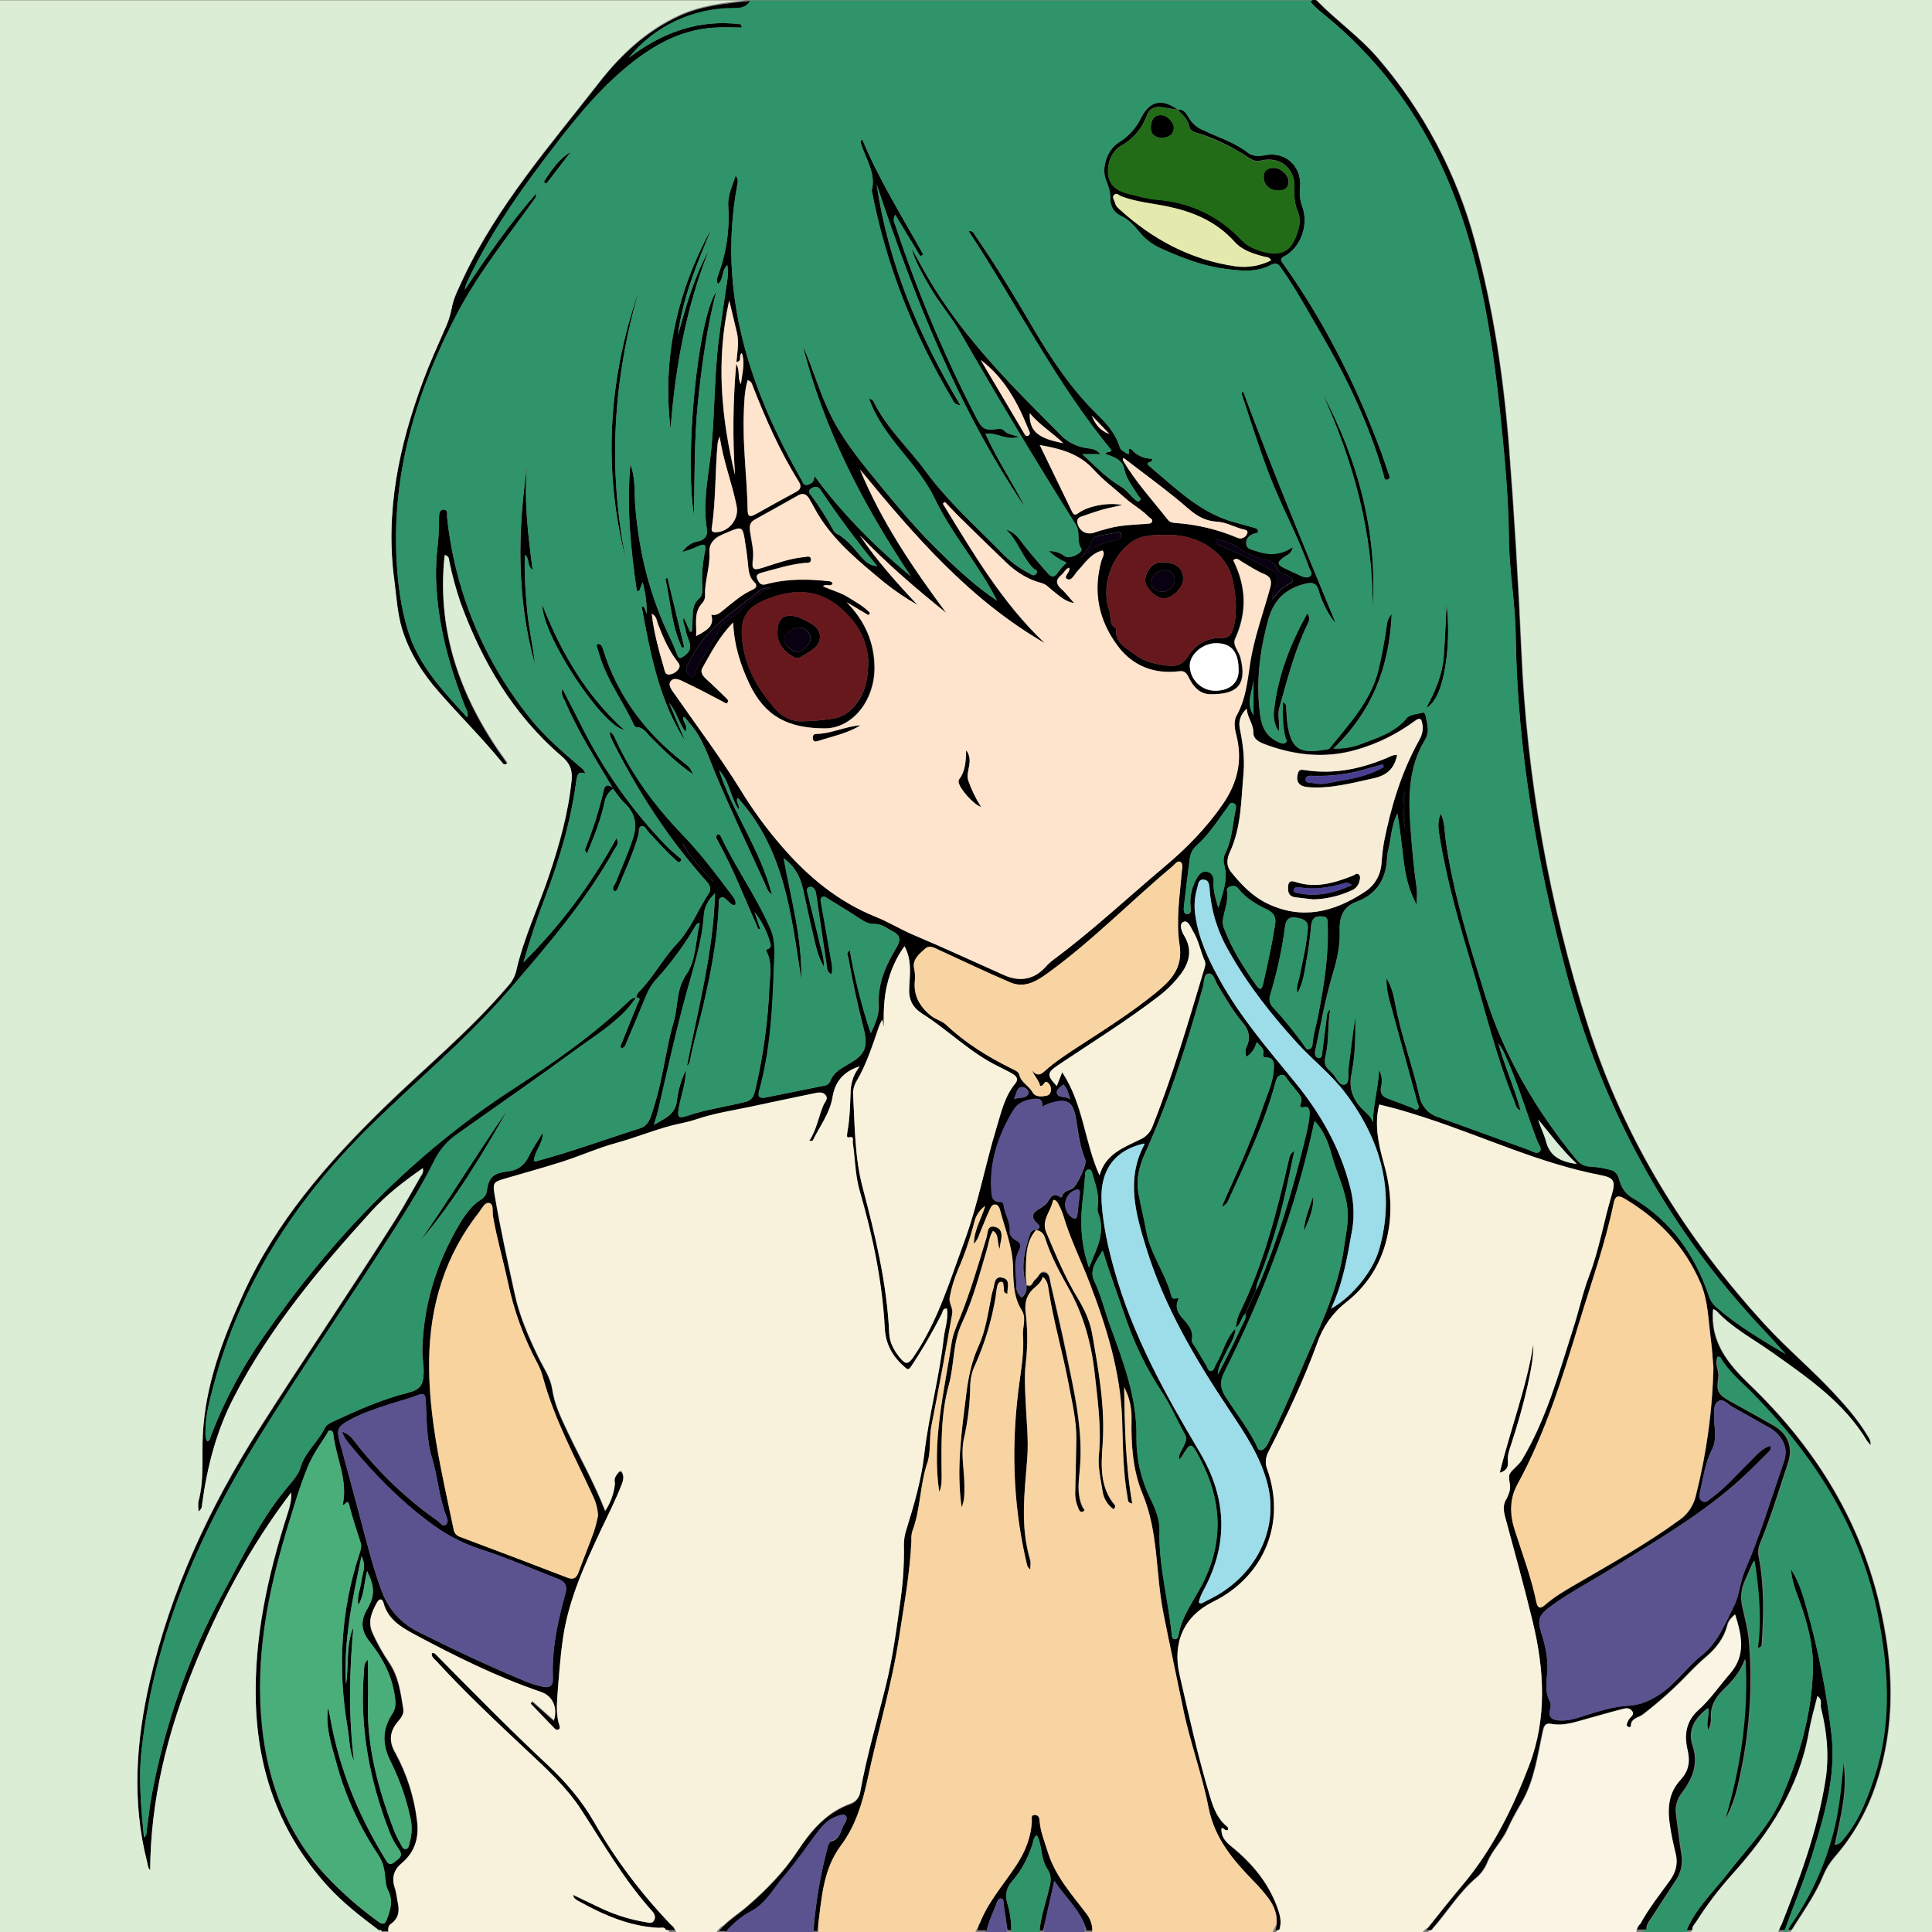 <?xml version="1.0" encoding="utf-8"?>
<!-- Generator: Adobe Illustrator 24.1.0, SVG Export Plug-In . SVG Version: 6.00 Build 0)  -->
<svg version="1.1" baseProfile="tiny" id="图层_1"
	 xmlns="http://www.w3.org/2000/svg" xmlns:xlink="http://www.w3.org/1999/xlink" x="0px" y="0px" viewBox="0 0 1024 1024"
	 xml:space="preserve">
<rect x="0" y="0" width="1024" height="1024" fill="#808080" stroke="none"/>
<g id="图层_1_x5F_复制">
	<path d="M756,1023c6.4-7.9,12.6-15.9,19.1-23.6c16-19,26.8-40.9,35.5-63.8c9.4-24.8,7.9-50.4,1.8-75.7c-4.5-18.6-9.6-37-14.6-55.5
		c-1-3.6-1.3-6.8,0.8-10c0.5-1,1-2.1,1.3-3.2c1.4-3.4-1-7.8,0.4-10c1.5-2.5,4.6-4.3,6.4-7.3c13-21.7,19.5-45.8,27.1-69.5
		c3.1-9.5,5.1-19.3,8.7-28.6c5.2-13.7,7.5-28.2,11.7-42.1c2.2-7.4,1.4-9.2-5.9-10.6c-32.2-6.2-61.8-20.3-92.8-30.4
		c-8-2.6-16.1-5.1-24.5-7c-2.6,10.3-0.5,20.6,2.4,30.9c3.2,11.2,4.5,22.5,2.8,34.1c-2.4,16.2-9.9,29.7-22.7,39.8
		c-7.1,5.5-12.4,13-15.3,21.5c-7.2,19.7-16.2,38.7-25.7,57.3c-1.6,3.1-2.2,6-0.9,9.5c10.2,28.5-1.5,57-28.6,70.4
		c-15.6,7.7-21.7,21.7-17.8,38.7c5,21.8,9.8,43.7,16.3,65.1c1.8,5.8,3.9,11.4,8.9,15.3c0.5,0.4,0.7,1.2,0.4,1.8
		c-1.5,1.1-2.1-1.4-3.4-0.8c-0.3,4.3,2.1,7,5.2,9.5c10.7,8.6,19.3,18.8,24.2,31.8c1.5,4.1,2.8,8.2,1.2,12.6h-2
		c1.9-6.1,0.2-11.6-3.3-16.5c-2.4-3.2-5-6.3-7.8-9.1c-11.1-11.4-21-22.8-24.3-39.5c-3.5-17.9-10-35.1-13.6-53.1
		c-3.4-16.6-7-33.2-10.3-49.8c-4.2-21-2.5-42.8-11.1-63.4c-5.1-12.2-6.1-26.1-5.8-39.8c0.1-5.8-1.2-11.5-3.9-16.6
		c0.3,20.7,0.7,41.1,4.3,61.7c-2.6-0.6-2.3-1.8-2.4-2.7c-2.6-14-2.5-28.1-3-42.3c-0.9-25-8.3-48.8-17.2-72
		c-4.6-12.1-10.5-23.7-14.1-36.2c-0.8-2.2-1.7-4.3-2.9-6.3c-0.6-1.1-2.2-2.2-2.5-0.8c-1.1,5.5-6.2,10.1-3.5,16.5
		c5.1,12,10,24,16.8,35.1c3.5,5.8,6.3,11.9,7.5,18.4c3.4,19.5,7,38.9,5.6,58.9c-0.8,10.9-1.6,22.5,6.3,32c0.6,0.7,0.4,1.6-0.5,2.4
		c-3.1-2.2-5.2-5.5-5.8-9.3c-1-6.4-2.6-13-2-19.3c1.4-14.6-0.6-28.8-2.2-43.2c-1.8-16.3-6-31.5-14.1-45.8
		c-4.7-8.4-9.3-16.9-12.2-26.2c-0.8-2.5-2.3-4-5-4.1c1.4-0.9,3-1.8,1-3.6c-4.2-3.6-2.6-6.1,1.5-8.2c0.6-0.3,1-0.9,1.6-1.2
		c3.2-1.3,3.4-8.7,9.2-4.5c0.3-0.1,0.5-0.3,0.7-0.6c0.6-2.8,3.3-2.9,5.3-4c2.5-1.4,8-13.1,7-15.4c-2.9-6.8-3.7-14.1-4.9-21.3
		c-1.5-9.5-4.5-11.5-13.7-8.7c-1.5,0.6-3,1.2-4.4,2c0.7-4.4-1.9-4.6-5.1-4.1c-4.1,0.6-7.8,2.2-10,5.9c-7.8,12.9-12.6,26.7-11.7,42.1
		c0.2,3.1,0.1,6.6,4.8,6.5c1.2,0,1.7,0.9,1.8,2c0.5,4.6,3.6,8.5,3.2,13.4c-0.2,2.2,1.3,4,3.5,5.1s2.7,2.9,1.5,5
		c-3.4,6.2-1.5,12.8-1.5,19.3c-0.1,2.3,1,4.5,2.9,5.8c1.9-1.6,2.8-4,2.3-6.4c3.1,1.6,3.2-1.9,4.7-2.9c1.8-1.2,2.3-4.7,5.2-3.8
		c2.5,0.8,2.4,3.8,2.9,6c2.8,12.2,5.7,24.3,8.2,36.5c4.3,21,9.4,41.9,7.1,63.7c-0.6,6-1.2,12.3,1.6,18.2c0.4,0.8,2,2,0,2.7
		c-1.5,0.5-1.9-1.1-2.3-2c-1.1-2.6-1.7-5.4-1.6-8.3c0.2-9.5,0.5-19,0.6-28.4s-2.2-19.1-4-28.6c-3.1-16.7-8-33-10.6-49.8
		c-0.4-2.4-0.5-5.3-3.2-7.4c-0.8,2.7-2.4,4.1-4.2,5.6c-4,3.3-5.5,7.4-4.9,12.8c1.1,8.8,1.2,17.6,0.2,26.4
		c-0.9,6.8-0.5,13.6-0.2,20.4c0.4,10.3,1.7,20.5,0.9,30.9c-1.4,17.9-3.8,35.9,1.5,53.6c0.5,1.5,0.1,3.3,0.1,5.4
		c-1.8-1.3-1.7-2.5-2-3.6c-7.5-32-8.2-64.3-3.6-96.8c1.1-7.9,2.3-15.8,1.7-23.8c-0.3-4.3,2-8.9-0.6-13.1c-4.7-7.5-4.4-15.8-4.7-24.1
		c-0.4-10-4.3-19.4-6.8-29c-0.3-1.3-1.1-3.1-2.9-3s-2.2,1.9-2.8,3.1c-1.6,3.3-2.8,6.7-4.3,10.1c-1,2.3-1.5,5-3.9,7.6
		c0.1-7.5,3.9-13.2,6-20.1c-2.9,2-5,5.1-5.8,8.6c-2.2,8.7-5.1,17.2-8.7,25.4c-1.9,4.6-3.4,9.4-4.3,14.3c-0.6,3.2,1.9,5.4,1.3,8.8
		c-3.4,19.9-7.1,39.6-11,59.4c-1.3,6.5-0.1,13.6-2.2,19.7c-4,11.9-3.5,24.7-8,36.4c-0.4,1.5-0.5,3-0.4,4.5
		c-0.7,17.5-4,34.7-6.6,51.9c-3.9,25.2-11.3,49.7-16.6,74.6c-2.7,12.6-6.4,25-14.2,35.4c-10.1,13.5-10.1,29.5-12.5,45h-2
		c1.1-14.4,3.5-28.7,7.1-42.7c0.4-1.7,1.1-4.5,2.2-4.8c5.1-1.2,5.1-6,7.1-9.3c0.7-1.1,1.9-2.8,0.7-4s-2.9-0.3-4.3,0.1
		c-4.6,1.5-7.9,4.7-10.7,8.5c-5.9,7.9-11.4,16-17.8,23.4c-5.7,6.5-9.5,14.6-18,18.9c-4.4,2.2-8.6,6-12.3,9.8h-4
		c4.2-5.2,10-8.6,15-12.9c10-8.7,19.1-17.9,26.5-29.1c7.1-10.8,15.3-20.6,28.2-25.2c2.8-1,4.7-3.4,5.1-6.3
		c3.4-19.1,9-37.7,13.6-56.5c3.7-15,5.7-30.4,7.8-45.7c1.3-9.4,1.9-18.9,1.7-28.5c0-3,0.5-6,1.5-8.8c4-12.9,7.8-26,9.3-39.3
		c2.4-20.7,8-40.8,10.3-61.5c0.6-5.2,2.6-10.3,1.7-15.7c-2.3-0.1-2.1,1.7-2.7,2.7c-4.9,9.7-10.3,19-16.3,28c-1.4,2.1-2,1.5-3.2,0.5
		c-6.3-5.4-10.2-11.9-10.7-20.5c-1.3-24.9-6.4-49.2-13.3-73c-2.5-8.6-2.4-17.2-3.7-25.7c-0.1-1,1.1-3.6-2.3-2.7
		c-1.2,0.3-0.6-2.2-0.5-3.3c1.3-7.2,1.4-14.6,1.7-21.9c0.3-4.6,1.9-8.9,4.8-12.5c-8.2,2.7-13,7.6-14.4,16.2s-6.8,15.5-10.5,23.1
		c-0.1,0.3-0.8,0.3-1.9,0.2c4-5.9,4.9-12.8,7.6-19.1c0.7-1.6,2.6-3.2,1.2-5c-1.5-2-3.9-1.5-6-1.1c-11.1,2.3-22.1,4.6-33.2,7
		c-9.9,2.1-20,3.6-29.4,6.8c-4.3,1.5-8.8,2.2-13.1,3.3c-9.9,2.6-19.3,6.5-29.2,9.2s-19.4,7-29.2,10.1c-10,3.2-20.1,5.9-30.2,8.9
		c-6,1.8-6.2,2.3-5.2,8.4c3,17.7,6.9,35.2,10.7,52.7c2.5,11.5,7.1,22,12.1,32.5c2.8,6,6.8,11.2,7.8,18.2c1.2,7.8,4.8,15.2,8.2,22.4
		c6.5,13.7,14,26.8,19.8,41.7c2.8-4.1,4.5-8.9,5.1-13.8c0.1-0.3,0.1-0.7,0-1c-0.6-2.4,0.7-4.1,2.2-5.8c0.3-0.4,0.9-0.5,1.3-0.2
		c0.1,0.1,0.3,0.3,0.3,0.4c1.2,2.1,0.7,4.2-0.1,6.3c-3.3,8.6-7.5,16.7-11.4,25c-8.5,18.2-16.9,36.6-19.8,56.8
		c-1.5,10.4-2.2,20.8-3,31.2c-0.3,4.5-0.5,9.9,1.1,14.7c0.3,0.8,0.5,1.8-0.3,2.3c-1,0.7-1.9,0-2.6-0.8c-4.2-4.3-8.3-8.6-12.4-12.9
		l1-1.2l11.4,10.1c2.2-6.7-0.8-13-6.9-15c-23.5-8-45.7-19.1-67.6-30.8c-6.8-3.7-13.6-7.9-15.8-16.4c-0.6-2.2-2.2-2.5-3.5-0.2
		c-2.7,5-5.1,9.9-2.3,16c2.5,5.5,5.4,10.7,8.8,15.7c5.1,7.5,6.1,16.1,7.5,24.6c0.5,2.9-1.4,5-3.1,7.1c-4.2,5.1-4.6,10-1.2,16
		c6.2,11.3,10.1,23.6,11.6,36.4c1.1,8.8-1.2,16.5-8.2,22.4c-4.2,3.5-5.4,7.7-3.6,13c0.9,2.5,1,5.2,1.6,7.8c0.9,4.4,0.5,8.2-3.4,11.2
		c-1.2,0.7-1.8,2.1-1.6,3.5h-5c-9.7-7.3-19.3-14.7-27.5-23.8c-24.9-27.6-36.6-60-37.7-96.9c-1-34.7,6.4-67.8,16.9-100.5
		c1.1-3.4,2.1-6.9,1.8-10.8c-22.1,29-39,60.9-52.4,94.7s-22.1,68.5-22.3,105.4c-1.3-1.1-1.2-2.8-1.6-4.2
		c-8.2-32.1-5.9-64.1,1.4-95.9c11.1-48.2,31.6-92.3,58.1-134c23.8-37.4,48.8-73.9,72.5-111.4c4.5-7.2,8.6-14.7,12.8-22
		c0.7-1.2,1.9-2.4,1.3-4.5c-9.9,6.9-19.3,14.1-27.2,22.8c-27.6,30.3-53.9,61.7-72.9,98.5c-9.2,17.7-14.1,36.5-16.8,56.1
		c-0.2,1.4,0.1,3-2,4.6c0-2.3-0.4-4.2,0.1-5.9c3-11.5,1.6-23.2,2.2-34.8c1.3-26.6,10.6-50.9,21.4-74.8
		c17.4-38.3,44.4-69.3,74.1-98.3c22.1-21.6,46.2-41.3,66.3-65c2-2.2,3.5-4.8,4.2-7.7c4-17.6,11.8-33.9,17.5-50.9
		c5.5-16.4,10.2-33.1,11.9-50.4c0.5-5.5-1.1-9-5.5-12.7c-25.5-21.9-42-50-53.4-81.3c-2.4-7.1-4.4-14.3-5.9-21.6
		c-0.3-1.2,0.1-2.8-2.5-3.5c-4.5,41.7,9.4,77.6,33.3,110.2c-1.5,1.4-2.1,0.7-2.6,0.1c-10.6-13.1-22.6-24.9-33.6-37.5
		c-8.6-9.8-15.7-20.9-19.6-33.4c-2.5-8.1-3-16.9-4.1-25.5c-5.1-37,2.5-72.2,15.3-106.6c3.3-8.9,7.2-17.5,11-26.2
		c1.8-3.7,3.2-7.7,4-11.8c1-5.8,3.8-10.9,6.2-16.2c18.2-38.6,46-70.4,71.9-103.6c11.6-15,25.4-27.8,43-35.8
		c11.7-5.3,24.2-6.5,37.4-7.9c-2.4,4.7-6,4.5-9.4,4.5c-21.4-0.8-41.8,9-55.2,25.7C351,17.2,370.5,10,392.8,12.9l0.4,1.7
		c-5.2,0-10.3-0.3-15.5,0.1c-17.7,1.3-32.3,9.8-45.6,20.8c-17.4,14.4-30.9,32.1-44.4,50c-15.1,19.9-29,40.6-39.8,63.3
		c-0.7,1.5-1.3,3.1-1.5,4.7c11.7-17.6,23.8-34.9,37.7-50.9c0.4,2.1-1.1,3.3-2.1,4.7c-13.7,19.1-28.4,37.5-39.4,58.3
		c-21.2,40.3-34.5,82.9-32.5,129.1c0.6,13.5,2.2,26.9,6.2,39.8c5.6,18.2,18.4,31.7,31.4,45.8c0.7-2.6-0.5-4.1-1.1-5.6
		c-8.7-22-14.8-44.5-15.5-68.3c-0.1-5.5,0.2-11,0.8-16.5c0.6-5.1,0.8-10.2,0.8-15.4c0-1.6,0-4.3,2.3-4.4c2.7,0,1.8,2.7,2,4.3
		c4.1,38.8,19.3,75.6,43.8,106.1c7.6,9.6,16.8,17.5,26,25.4c1.2,1.1,2.8,1.8,3.4,4.1c-3.6-1.3-4.2,0.3-4.7,3.5
		c-2.8,21.2-8.8,41.6-16.4,61.6c-4.4,11.4-8.3,23.1-11.7,35c19.5-19.4,36.1-41.6,49.3-65.8c1.7,3-0.2,4.4-1.1,6
		c-15.1,27.3-35.4,50.7-55.6,74.2c-23.1,26.9-50.6,49.2-75.6,74.1c-38.4,38.2-66.8,82.3-81,135c-2.2,8.2-4.5,16.4-4.5,25
		c0,1.8-0.2,3.7,1,5.4c1.5-0.5,1.5-1.9,1.9-3c7.2-18.8,16.8-36.7,28.4-53.2c35.9-51.7,78.8-96.2,131.9-130.7
		c21.6-14,42.8-28.8,61.5-46.8c1-0.9,2.2-1.5,3.5-1.6c-2.2,3.4-4.8,6.4-7.7,9.2c-8.2,7.8-17.9,13.7-26.9,20.4
		c-19.8,14.5-40.1,28.5-60.2,42.8c-5.1,3.5-9.2,8.2-12,13.8c-5.9,12-12.9,23.3-20,34.5c-24.4,38.4-50.4,75.6-74.3,114.4
		C104.9,814.2,81.9,867.5,75.1,927c-1.8,15.6-0.3,31,1.2,46.9c1.7-1.3,1.3-2.7,1.5-3.9c0.8-5.8,1.4-11.6,2.4-17.3
		c6.9-38.2,19.9-75.1,38.5-109.2c10.5-19.5,20.1-39.5,34.7-56.5c2.3-2.7,5-6,5.8-9c2.4-8.4,9.3-13.6,12.9-21
		c0.9-1.8,2.7-2.8,4.6-3.6c12.8-6,25.7-11.7,39.5-15.2c6.4-1.6,8.2-4,8.4-10.7c0.1-4-0.8-8-0.7-11.9c0.5-24.2,7.6-46.5,19.9-67.2
		c3-5,6.5-9.7,11.6-12.9c1.4-0.9,2.4-2.4,2.6-4.1c1.1-7.2,3.2-9.6,11-10.5c5.4-0.6,8.8-3,11.2-7.8c2.1-4.4,5-8.5,7.5-12.8
		c0.3,5.8-4.3,9.6-4.7,15c0.6,0.1,0.9,0.3,1.2,0.2c18.7-5,36.8-11.7,55.2-17.5c3-1,4.5-3.2,5.5-6c2.5-7.2,4.5-14.6,6-22.2
		c2-9.4,3.5-19,6.2-28.2c2.5-8.3,1.1-17,6.8-25.3c5-7.1,4.8-17.8,7-27.1c-1.9,0.2-2.1,1.4-2.6,2.2c-5.8,9.8-12.5,18.9-20.1,27.3
		c-2.3,2.4-4.1,5.3-5.4,8.3c-3.5,8.4-7,16.9-10.6,25.3c-0.6,1.4-0.9,3.1-2.9,3.3c-0.7-1.3,0-2.2,0.4-3.1c2.8-6.9,5.6-13.9,8.4-20.8
		c0.5-1.2,2.1-2.8-0.9-3.1c0.2-0.9,0.6-1.8,1.2-2.6c7.8-7.8,12.9-17.8,20.4-25.8c7.4-7.8,11-17.8,16.8-26.5c1.8-2.7,0.5-4.8-1.5-7
		c-19.6-22-35.5-46.5-48.9-72.8c-0.7-1.3-1.2-2.7-1.8-4.1c-0.1-0.6-0.2-1.2-0.1-1.9c2,1,2.5,2.8,3.2,4.2
		c8.8,19.2,21.2,35.6,35.8,50.8c9.5,9.9,17.6,20.9,25.9,31.8c1.1,1.5,2.3,2.9,1.6,5c-2.1,0.3-2.9-1.4-4.1-2.3
		c-1-0.8-1.8-2.2-3.4-1.7s-1.2,2.2-1.3,3.5c-0.6,18.4-4.2,36.4-8.3,54.2c-2.3,9.7-5.2,19.3-7,29.1c-0.2,1-0.8,1.9-1.6,2.5
		c5.9-30.3,14-60.2,14.9-91.5c-3.3,3.1-5.6,7-5.9,11.4c-0.9,14.3-5.5,27.7-9.2,41.3c-5.7,20.7-10.3,41.7-15.1,62.6
		c-0.5,2.2-1.3,4.3-2.2,7.4c5.8-3.4,11.4-5.4,12.2-12.8c0.7-5.7,2.3-11.2,4.8-16.3c-0.1,7.4-2.5,13.2-3.6,19.2s-0.7,6.9,5,4.9
		c10-3.4,20.4-4.6,30.5-7.3c3.9-1,4.4-4.3,5.1-7.3c4-17.4,6.4-35.1,7.2-52.9c0.3-6.6,1.8-13.3-1.6-19.6c-0.8-1.5,3.1-0.5,2.2-3.8
		c-1.6-6.2-4.5-11.9-8.4-16.9l3,9c-0.6,0-1.1,0.1-1.1,0c-7-15.8-13.2-32-21.6-47.1c-0.6-1-1.2-2.4,0.2-3c1.1-0.5,1.6,0.9,2,1.7
		c7.8,16.4,18.5,31.2,25.8,47.9c3.2,7.2,2.2,14,2,20.8c-0.8,21.9-1.8,43.9-7.8,65.3c-1,3.4,0.2,4.3,3.4,3.7
		c10.3-2.1,20.5-4.1,30.8-6.2c1.5-0.1,2.9-1.1,3.4-2.5c1.7-4.4,5.4-6.5,9.2-8.7c9.1-5.1,11.1-8.9,8.5-19.2
		c-3.2-12.4-5.9-24.9-8.1-37.5c-0.2-1.1-1.5-2.4,0.8-4c2.6,14.9,6.3,29.6,11.1,44c2.3-4.8,4.5-9.8,4.2-14.9
		c-0.6-11.5,3.8-21.2,9.4-30.5c2.4-4,2.1-6.6-2.2-8.7c-3.2-1.6-5.7-4-9.8-3.8c-3,0.1-6-1.8-8.6-3.6c-5.2-3.4-10.4-6.5-15.7-9.8
		c-1-0.6-2-1.6-3.1-0.8s-0.7,2.1-0.5,3.3c1.7,9.7,3.5,19.3,5.1,29c0.5,2.7,1.2,5.5,0.4,8.6c-2.5-1.1-2.4-3.3-2.6-5.1
		c-1.9-12.3-3.7-24.7-5.5-37c-0.1-0.7-0.2-1.3-0.4-1.9c-0.6-1.5-1.7-2.8-3.4-2.3s-1.1,2.2-0.8,3.4c2,8.6,4.3,17.1,6.2,25.7
		c0.9,4,2.6,7.9,2.4,13.2c-3.4-5.9-4.4-11.6-5.7-17.1c-1.9-7.8-3.5-15.6-5.2-23.4c-1.4-6.5-3.9-12.2-10.4-17c4,22,9.9,42.6,9.3,64.1
		c-5.3-34.1-8.8-68.8-33.6-96.1c-1.6,1.8,1.4,3.4,0.3,6c-4.4-6.8-4.8-15-10.2-20.7c7.2,22.6,22,42.1,28,66c-2.6-1.9-3-4.2-3.9-6.2
		c-8.7-19.1-17.7-38-25.8-57.3c-4-9.5-6.9-19.4-13.9-27.3c-0.9-1-1.6-2.1-2.5-3.1c-0.1-0.2-0.5-0.2-0.9-0.3c-0.7,2.6,2.8,4.3,1,7.8
		c-3.6-5.1-4.7-10.8-8.5-15.2c2.9,6.8,5.7,13.6,8.6,20.4c-14-21.8-18.6-46.6-23.2-71.4c0.9-0.5,1.2,0.2,1.5,0.7c0.5,1,0.8,2,1.2,3
		c0-5.7-0.7-11.3-2.2-16.8l-1.8,4.7h-1.3c-3.2-22.3-5.5-44.6-3.4-67.1c2.8,7.2,2,14.7,2.6,22.1c1.9,24.5,7.8,47.9,18.5,70
		c1.4,2.8,2.5,5.8,3.7,8.7c1.1,2.7,2.1,1.9,4,0.5c6.1-4.4,0.7-9.1,0.5-13.6c-0.1-2-2-3.9-1-6.5l3.3,7.4h1c0.1-1.6,0.2-3.3,0.3-4.9
		c0.3-4.5-0.5-9.2,3.7-12.8c1.6-1.4,1.6-4,1.5-6.1c-0.3-6.3,0.2-12.7,1.5-18.9c0.7-3.5-0.5-3.9-3.4-2.6c-2.8,1.3-5.8,2.4-8.8,3.2
		c2.2-2.8,4.6-5,8.2-5.6s5.6-3.1,5-6.3c-2.1-12.6,0.1-25,1.7-37.3c2.6-21.2,1.9-42.6,4.6-63.7c1.3-10.2,2.9-20.4,4.4-30.6
		c0.5-2.9,0.5-5.8,0.1-8.6c-3.3,2.9-1.7,7.6-5,10c-1-1.9-0.3-3.5,0.3-5.1c4.2-11.5,6-23.7,5.2-35.8c-0.4-6.3,2.1-10.7,3.9-16.5
		c1.6,2,1.1,3.7,0.8,5.2c-10.4,56.8,6.4,107.6,34.1,156c0.7,1.2,0.9,3.1,3,2.7c2.3-0.5,3.9-1.7,3.8-4.8
		c14.8,20.1,32.1,37.5,51.2,53.3c-25.3-37.9-46.2-77.9-57.4-122.4c5.8,12.9,9.4,26.8,16.1,39.4c6.9,13,16.1,24,25.3,35.2
		s18.5,22.3,28.8,32.5s20.7,20.1,32.8,28.2c-9.6-19.1-24-35.2-33.1-54.3s-27.4-32.1-34.7-52.7c2,0.1,2.4,1.5,2.9,2.5
		c7,13.7,18.4,24,27.3,36.2c11.6,15.8,26.1,28.6,39.6,42.4c4.3,4.6,9.4,8.5,15.1,11.4c1.1,0.6,2.3,1.7,3.6,0.3
		c1.6-1.8-0.7-2.2-1.4-2.9c-6-6-8.2-14.7-14.5-20.6c3.4,1,5.7,3.2,7.6,5.8c4.4,5.9,9.3,11.4,14.1,16.9c2,2.3,3.5,3.3,5.6,0.2
		c1.4-1.9,3-3.7,4.7-5.4c-3.4-1.5-6.6-3.5-9.3-6.1c3-0.1,6,0.8,8.4,2.7c2.7,1.8,10.1-2,8.7-4.1c-2.7-4-0.2-8.3-2.9-12.7
		c-21.1-33.5-41.5-67.5-61.2-101.8c-4.7-8.2-11-15.4-15.8-23.6c-3.9-6.8-7.9-13.4-10.1-21.1c1.7,3,3.5,6,5.1,9.1
		c12.6,23.3,29.3,43.6,47.4,62.8c8.7,9.2,17.7,18.1,26.6,27.1c3.8,4,9,6.5,14.5,7.1c2.3,0.3,4.5,0.6,6.6,3.1h-9.6
		c7.1,6.6,12.9,12.7,20.3,17.1c2.8,1.6,4.8,4.4,7.2,6.6c0.8,0.7,1.9,2,3,0.9s-0.5-1.9-1-2.8c-2.8-4.5-6.2-8.6-7.3-14
		c-1-5-5.7-6.4-10-7.9c0.7-1.6,2.3-0.4,3.3-1.9c-29.5-35.7-50.1-77.3-75.8-116.3c2.5-0.2,2.8,1.3,3.4,2.2
		c11.3,16.3,21.5,33.3,31.5,50.4c9.5,16.1,19.9,31.5,33.4,44.7c5,4.9,9.7,10.2,11.8,17.2c0.5,1.6,1.9,2.2,3.1,3s2.1,1.3,1.7-1
		c-0.3-1.4,1-1.2,1.5-0.7c2.7,3.2,6.7,4.9,10.9,4.9c1,2.4-4.6,1.3-1.4,4c13.9,11.6,26.8,24.8,45.1,29.7c3.4,0.9,6.7,1.9,10.1,2.8
		c1,0.3,2.1,0.5,2.3,1.6c0.3,1.5-1.1,1.3-2,1.6c-2.6,0.9-4.5,2.6-4.2,5.5c0.2,2.7,2.8,2.9,4.8,3.6c6.5,2.3,12.9,2.7,19.9-2
		c-0.7,3.8-3.1,4.2-4.6,5.3c-3.9,2.8-3.9,4,0.3,6c3,1.4,6,2.9,9,4.2c1.5,0.6,3.5,1.1,4.7-0.3s-0.3-2.8-0.8-4.2
		c-6-17-14.8-32.8-21.2-49.5c-5.3-14-9.8-28.3-14.5-42.5c-0.1-0.4,0-0.9,0.7-1.6c15.3,41.3,32.2,82,49,122.7
		c-2.4-1.8-7.3-10.8-8.8-16.6c-1.1-4.4-3.3-5-7.3-4c-10.1,2.5-16.5,8.4-19.4,18.6c-4.7,16.9-6.8,33.8-4.4,51.3
		c0.9,6.4,3.6,11.4,9.7,14c1.2,0.5,2.5,1.3,3.7,0.3s0-2.2-0.2-3.2c-1.4-6-1.3-12-1.2-18.2c2.1,0.8,1.7,2.3,1.8,3.5
		c0.2,2.3,0.2,4.7,0.5,7c1.9,14,6,17,20.1,14.6c0.8-0.1,1.9-0.2,2.3-0.7c10.3-12.9,22-25,26-41.8c1.8-7.6,3.2-15.3,4.3-23
		c0.1-2.4,1.1-4.7,2.7-6.4c-1.3,28.3-10.5,51.8-30.9,71.3c4.9,0.2,9.8-0.6,14.4-2.3c8.8-3.4,17.9-6,24.4-13.8c1.6-2,5.4-2.1,8.3-2.9
		c1.4-0.4,1.6,1.1,1.8,1.9c0.8,4.1,2.2,8.3-0.3,12.4c-9,14.8-9,31-7.7,47.4c0.8,10.5,1.7,20.9,3.2,31.3c0.4,2.4,0,4.9,0,8.9
		c-4.5-8.4-6-16.2-7-24.2s-1.8-16.1-3.2-24.2c-3.1,5.8-3.2,12.2-4.6,18.3c-0.5,1.8-0.8,3.6-0.9,5.4c-0.5,11-5.5,19.1-16.1,23
		c-7.4,2.7-9.2,8.4-9,15.5c0.3,7.9-1.4,15.3-3.7,22.9c-4,13.2-6.3,26.9-9.2,40.3c-0.4,1.7-0.3,3.8,1.7,4.1s1.8-1.9,2-3.3
		c0.8-5.8,1.4-11.6,2.2-17.3c0.2-1.8,0.1-3.8,2-5.2c-1.5,8.2-0.5,16.7-2.5,24.8c-0.8,3.2-0.4,5.5,2,7.5c0.6,0.5,1.2,1.2,1.8,1.8
		c2.1,2.2,3.5,6.8,6.6,5.7c2.4-0.9,1.5-5.6,1.8-8.7c1.2-9,2.1-18.1,3.6-27.1c0.1,10.1,0,20.2-2,30.1c-1.6,7.7,0.6,13.7,5.9,19
		c2,2,4.5,3.8,5.4,6.8c0.1-9.5,2.9-18.5,3.3-27.8c1.4,2.7,1.8,5.8,1.1,8.8c-0.8,3.4,0.5,5.4,3.7,6.5c4.2,1.5,8.4,3.2,12.6,4.8
		c1,0.4,2.1,1.6,3.1,0.6s0.2-2.2-0.2-3.3c-4.7-17.2-9.4-34.3-14.1-51.5c-1.2-4.4-2.5-8.8-2.3-14.5c2.9,4.8,3.8,9.2,4.6,13.5
		c3.1,16.7,9.2,32.7,12.9,49.2c1,5,4.6,9.2,9.5,10.8c16.1,5.8,32.2,11.7,48.3,17.5c1.9,0.7,4.4,2.6,6,0.8c1.3-1.4-0.7-3.7-1.4-5.5
		c-5.8-15.2-10.3-30.9-17.1-45.8c-1-2.1-2.1-4.1-3.5-6c3.2,12,8.5,23.2,11.8,35.7c-2.7-1.2-2.7-3.4-3.4-5.1
		c-9.3-22.7-15-46.5-22-69.9c-6.7-22.5-13.3-45-17.2-68.2c-0.8-4.7-1.9-9.5,0.3-14.2c2,4.3,2,8.9,2.5,13.4
		c3.9,28.3,12.5,55.4,20.9,82.6c10.1,32.3,26.7,60.8,48,86.8c2.1,2.6,4.2,4.2,7.9,4.3c3.7,0.2,7.3,0.8,10.8,1.8c2.7,0.6,4,3,4.6,5.5
		c1,4.1,3.7,7.6,7.4,9.6c20.3,12.1,32.8,30.3,40.2,52.3c0.9,2.3,2.4,4.4,4.4,5.9c11,9.5,23.5,16.8,36.1,24.3
		c-3.7-4.1-7.3-8.2-11.1-12.2c-51.7-54.6-86.4-118.5-105.5-191.2C814.5,456,804.1,397,803.3,336.5c-0.2-17.1-3.5-34.2-3.6-51.3
		c-0.2-20.9-2.1-41.6-4.2-62.2c-4.9-46.9-11.9-93.6-32.3-136.8c-14.1-30-34.6-56.5-60.2-77.5c-2.9-2.4-6-4.7-8.4-7.8
		c0.7-1,2.2-1.3,3.2-0.6c0.2,0.1,0.4,0.3,0.5,0.5c10.1,10.3,22.1,18.7,31.6,29.7c24.4,28.2,42,61.5,51.7,97.4
		c9.7,35.5,15.1,71.6,18,108.1c2.8,36.2,5,72.4,6.6,108.7c2.9,67.6,14.7,134.5,35.3,198.9c19.2,60.3,51.6,112.5,94.2,158.9
		c11.8,12.8,25.1,23.9,36.8,36.6c6.1,6.6,12,13.4,16.7,21.1c1,1.6,2.3,3.2,2.1,5.8c-0.7-0.7-1.3-1.4-1.9-2.2
		c-12.4-20.7-31.8-33.8-50.8-47.3c-9.9-7-20.8-12.7-29.2-21.8c-0.5-0.4-1-0.6-1.6-0.8c-1.6,17.3,7.8,28.8,19.3,39.9
		c33.5,32.1,57.8,70.1,68.7,115.6c7.8,32.6,9.2,65.5-2.2,98c-4.7,13.5-11.9,26.1-21.3,36.8c-2.5,2.9-4.6,6.2-6,9.7
		c-4.3,10.4-10.8,19.5-16.8,28.9h-2c0.6-1,1-2.1,1.7-3c11.7-16.9,19.9-36,23.9-56.1c2-10,2.8-20.2,3.8-30.3
		c2.7,15.1-1.5,29.6-4.5,44.4c2.8-0.4,3.8-2.4,5.2-4c7.8-9.6,12-21,15.8-32.6c9.2-28.5,7.2-57.4,1.4-86
		c-9.3-46-33.8-83.8-66.3-116.9c-6-6-12.6-11.4-17-18.9c-0.2-0.3-0.8-0.3-1.2-0.4c-0.7,1.8-0.8,3.7-0.3,5.5c0.3,1.8,1,3.5,0.7,5.4
		c-1.1,7.5-0.3,9.1,6.2,12.8c7.7,4.3,15.4,8.5,23.1,12.9s10.4,11.7,7.6,19.9c-4.8,14.3-9.1,28.9-14.9,42.8c-0.9,2.3-1.1,4.9-0.5,7.3
		c2.9,15.2,2.5,30.5,1.5,45.8c-0.1,0.8-0.1,1.7-2.3,2c2-15.6,0.6-31-1.8-46.3c-1.9,3.5-3.1,7.1-4.7,10.4c-2.1,4.4-2.6,9.3-1.5,14
		c1.2,5.7,2.8,11.3,3.4,17.1c2.1,23.4,0.7,47-4.1,70c-1.8,9.1-3.8,18.1-8.8,26.3c8.3-27.9,12.6-56.3,10.9-85.6
		c-2.2,6.5-6.5,11.5-11.3,16.1c-4.4,4.3-7.2,9.1-6.7,15.5c0.1,2.2-0.5,4.4-1.6,6.3c-1.5-3.9,0.6-7.7,0-11.9
		c-7.1,5.3-10.8,11.8-8.2,19.7c3.4,10.1-0.1,17.9-5.8,25.5c-2.5,3.2-3.5,7.3-2.9,11.3c0.9,6.9,1.7,13.9,2.8,20.8
		c0.9,4.8-0.1,9.8-2.8,13.8c-4.2,6.4-8.4,12.8-12.5,19.2c-1.4,2.2-3.4,4.2-3.2,7.1h-5c4.6-9.5,11.2-17.7,17.3-26.2
		c3-4.2,4.2-8.6,3.1-13.6c-0.7-3.1-1.5-6.2-2.1-9.3c-2-10.7-3.8-21.5,4.7-30.5c4.4-4.8,5-9.9,3.5-16.1c-1.8-7.7-0.6-15,5.7-20.6
		s11.1-12.8,16.7-19.2c8.8-10,6.4-20.4,2.9-31.6c-2,1.8-3.5,3.4-4.1,5.8c-1.7,6.7-5.7,11.9-10.9,16.4c-3.3,2.8-6.4,5.8-9.4,8.9
		c-7.6,8-15.8,15.3-24.5,22c-2.3,1.7-6.4,1.9-6.3,6.2c0,0.2-0.9,0.6-1.1,0.5c-0.5-0.3-1.3-0.9-1.2-1.3c0.2-0.9,0.6-1.9,1.1-2.7
		c0.8-1.5,3.3-2.5,1.8-4.6s-3.7-1.4-5.6-0.9c-5.5,1.4-10.9,3-16.4,4.5c-6.9,1.8-13.6,4.6-21,3.2c-3.3-0.6-3.8,1.8-4.4,4.6
		c-2.7,12.6-4.4,25.5-11,37c-2.7,4.6-5.3,9.2-7.5,14.1c-2.8,6.3-8,11.1-10.6,17.4c-1.3,3.3-3.3,6.2-6,8.5
		c-9.4,7.9-15.6,18.6-23.7,27.6L756,1023z M654.9,703.9c-0.1,5.2-3.4,9.2-5.4,13.7c-1.6,3.5-3.9,6.8-4,10.9
		c4.6-8.5,8.8-17.3,12.9-26.1c0.9-1.9,2.3-3.7,1.7-6.1l5.8-12.8c0.5-0.9,1-1.7,1.4-2.6c10.1-24.1,17.6-49.1,23.8-74.5
		c1.2-5,2.6-10,3-15.2c0.2-2,0-5-2.4-4.5c-3,0.6-2.8-0.2-2.1-2.2s-0.1-3.5-1.3-5c-1.9-2.3-3.7-4.7-5.6-7c-1-1.2-1.5-3.3-3.7-2.7
		s-2.5,2.4-3,4.2c-5.8,21.3-15.3,41.1-24.4,61.1c-0.7,1.6-1.2,3.4-4,4.5c1-2.3,1.7-3.9,2.4-5.5c7-15.6,14-31.3,19.5-47.5
		c2.1-6.3,5.1-12.4,5.6-19.1c0.3-3.1,0.8-7-4.3-7.1c-0.7,0.1-1.3-0.4-1.3-1.1c0-0.2,0-0.4,0.1-0.6c0.8-3.1-1.8-4.1-3.4-6.4
		c-1.2,3.5-2.6,6-5.5,7.8c-0.8-1.8-0.7-3.9,0.2-5.6c2.1-4.7,1-8.8-2.2-12.5c-5.2-6.1-9.1-13.1-13.3-19.9c-1.4-2.3-2-6.5-5-6.1
		c-2.5,0.3-2.1,4.4-2.8,6.9c-8.4,30-17.7,59.6-30.6,88c-3,6.6-4.9,13.5-3.7,20.8c1.2,6.9,3,13.7,4.2,20.5
		c2.2,12.3,10.2,22.3,13.3,34.3c0.8,2.9,2.7,0.5,4.1,1.5c-2.1,3.4-1.3,6.6,1.1,9.5c3.1,3.6,6.8,6.9,5.7,12.6c-0.2,1.1,1.2,2.6,2,3.9
		c1.8,3,3.5,6,5.4,9c0.8,1.2,1,3.3,2.6,3.3c2,0,2-2.3,2.9-3.7c3.8-6.1,5-13.7,10.5-19L654.9,703.9z M388.5,329.9
		c-7.6,7.7-11.7,16.1-16.3,24.1c-1.3,2.3,0.4,4.4,2.2,6c3.6,3.2,7,6.6,10.5,10c0.6,0.6,1.3,1.3,0.8,2.1c-0.8,1.3-1.6,0.2-2.5-0.2
		c-6.6-3.5-13.2-7-20-10.2c-2.4-1.2-5.9-3.2-7.8-0.7c-1.7,2.3,1,5.2,2.6,7.5c11.6,16.7,23.8,32.9,34.5,50.2
		c6.4,10.5,13.7,20.5,21.8,29.8c13.8,16,29.6,29.2,49.6,37.3c6.6,2.6,12.9,6.5,19.6,9.4c16.3,7,32.5,14.4,48.7,21.7
		c8.3,3.7,15.9,2.2,21.8-4.4c1.3-1.5,2.8-2.8,4.4-4c20.5-15.2,39.1-32.7,58.6-49.1c11.7-9.8,22.2-20.5,30.9-33.1
		c7.8-11.3,10.6-23,7.3-36.3c-0.9-3.5-1.7-7.6,0.1-10.8c4.8-8.6,5.7-18,7.1-27.4c2.1-13.9,7-27,10.7-40.5c1-3.7,0.1-5.8-3.2-7.1
		c-4.3-1.8-8.2-4.4-12.2-6.8c-1.2-0.7-2.3-2.2-4.2-0.5c6.9,13.7,7.5,27.5,1,41.7c-1.5,3.4,2.1,6.6,2.9,10.1
		c3.8,15.2-2.9,19.3-15.9,19.2c-5.6,0-9-3.8-11.4-8.5c-1.1-2.1-1.9-4.1-5.1-3.7c-13.2,1.7-24.6-2.7-32.5-13.1
		c-10.3-13.6-13.6-29-8.8-45.8c0.5-1.6,1.9-3.2,0.6-5.1c-6.3,1.5-9.3,6.7-13.3,10.9c-1.6,1.7-3.1,5.4-5.4,4.3
		c-2.6-1.3,1.8-3.7,0.9-6.1c-2,0.8-2.7,2.8-4.2,4c-3,2.5-2.8,4.7,0.1,7.3c2.5,2.2,4.5,5,6.8,7.5c-4.9-0.8-8-4-11.5-6.7
		c-1.8-1.4-3.3-3.3-5.7-3.9c-7.3-1.9-13.5-5.8-18.8-10.9c-8.8-8.4-17.5-16.9-26.1-25.4c-2.2-2.2-4.2-4.5-6.4-6.7l-1.1,0.9
		c16,26.1,31.4,52.5,54,73.9c-39.8-23-69.2-57.1-97.9-92c11.4,27.7,28,52.1,45.7,76c-16-12.9-31.6-26.2-45.8-41.1
		c8.9,13.3,19.6,25.1,30.5,36.8c-6.2-3.5-12.1-7.5-17.7-12c-13-10.8-26.3-21.5-35.2-36.3c-1.6-2.7-3-5.5-4.6-8.2
		c-1.3-2.1-3.2-2.9-5.5-1.6c-7.7,4.3-15.4,8.7-23.1,12.9c-2.6,1.4-3,3.3-2.6,6.2c0.7,5.1,2.2,10.1,1.5,15.3c-0.6,4.9,0.3,5.6,5,4.1
		c7.3-2.3,14.5-5,22.2-5.7c1.3-0.1,3.4-1,3.6,1.2s-2,1.8-3.4,1.9c-7.8,0.8-15.3,3.2-22.8,5.2c-3.4,0.9-2.8,2.5-1.6,4.6
		c1.3,2.3,3,1.8,5.1,1.2c10.6-2.7,21.4-2.5,32.3-1.3c0.9,0.1,1.7,0.3,1.8,1.4c-1.2,1.8-3.4-0.4-5,1.3c4.5,2.1,9.2,3.2,13.3,5.8
		s8.3,4.8,11.6,8.3l-0.8,1.2l-11.6-6.9c9.6,9.8,14.8,21.3,14.8,34.9c0,17.3-11.8,32.1-26.5,32c-19.2-0.1-31.6-6.2-39.9-23.7
		C392.4,352.6,389,342.3,388.5,329.9L388.5,329.9z M908.2,724.8c-0.4-4.8-0.7-9.6-1.3-14.4c-1.4-10.2-1.4-20.7-5.5-30.3
		c-8.4-19.5-22.3-34.1-40.4-44.8c-3.2-1.9-4.9-1.3-5.6,2.3c-4.5,21.7-12,42.6-18.3,63.7c-8.9,29.3-17.9,58.5-32.7,85.6
		c-4.1,7.5-4.1,15.6-1.5,23.8c4.1,12.8,8.9,25.5,11.6,38.7c0.7,3.2,2.1,3.4,4.4,1.4c4.8-4.2,10.2-7.4,15.7-10.6
		c19-11.1,38.1-21.7,55.9-34.7c4.2-3,7.2-7.5,8.4-12.5C904.5,770.6,907.7,747.8,908.2,724.8z M173.9,905.1c0.4,1.7,0.8,3.5,1.1,5.2
		c4.7,26.9,14.8,51.7,29.1,74.9c1.1,1.8,2.1,4.1,4.9,1.8c2.2-1.8,5.1-3.1,2.5-6.7c-2.1-3-3.9-6.2-5.2-9.7
		c-10.5-27.2-15.8-55.3-13.4-84.6c0.2-2-0.3-4.2,2.1-6.3c0,8,0.2,15.4,0,22.7c-0.6,23.6,5.5,45.8,13.7,67.5c1,2.5,2.2,4.9,3.5,7.2
		c0.7,1.2,1.2,3.2,3,2.9c1.6-0.3,1.6-2.3,2-3.7c1.3-4.5,1.3-9.3,0.1-13.8c-2.2-9.9-5.6-19.5-10.1-28.6c-4.6-8.8-4.8-17.1,0.7-25.5
		c1.9-2.8,1.9-5.8,1.4-9.1c-1.5-11.1-6.5-20.6-13.3-29.1c-4.4-5.5-5.2-10.7-1.6-16.9c4.4-7.6,4.3-12,0.2-20.6
		c-1.7,6.1-1.4,12.3-4.7,18.1c-0.8-5,1.2-8.8,1.7-12.9s2.7-8,0-13.1c-4.9,23.2-9.6,45.2-8.2,67.9c1.6-10-0.2-20.5,3.9-30.2
		c-2.2,23.6-2.6,47.2,0.3,70.8c-2.6-5.7-2.3-11.9-3.4-17.8c-5.3-31.2-3.6-62,6.4-92.2c0.6-1.9,1.2-3.7,0.5-5.8
		c-2.1-6.5-4.3-13-5.9-19.6c-1.1-4.1-2.3,0.4-3.5-0.4c2.8-12.8-3.3-24.3-4.9-36.6c-0.1-1.1-0.1-2.5-1.7-2.7c-1.3-0.1-1.4,1.2-1.9,2
		c-3.6,5.5-7.4,11-10,17.2c-4.4,10.6-7.5,21.7-10.9,32.6c-10.5,34.2-17.2,68.8-13.5,104.8c3.1,29.9,13.2,57,33.9,79.4
		c8.5,9,17.7,17.1,27.7,24.3c2.2,1.6,3.4,1.7,4.6-1.4c1.9-5.1,3.3-9.9,0.5-15.3c-1.3-2.5-1.3-5.8-1.7-8.8c-0.4-3.6-1.6-7.2-3.6-10.2
		c-9.8-14.7-17.2-30.9-21.9-47.9C175.9,925.1,172.3,915.5,173.9,905.1z M316.9,803.3c-0.2-3.8-1.2-7.5-2.9-10.9
		c-9.3-20.2-20-39.8-26-61.4c-0.7-2.7-1.6-5.4-2.9-7.9c-7.4-13.7-12.8-28.4-16-43.7c-2.5-11.7-5.9-23.2-7.9-35
		c-0.4-2.4,0.5-6.2-1.8-6.8c-2.5-0.7-4,2.9-5.6,4.9c-18,22.9-25.9,49.4-26.4,78c-0.5,30.7,6.8,60.4,13,90.2c0.3,1.8,1.6,3.3,3.4,3.8
		c19,7.1,37.9,14.3,56.9,21.6c3,1.2,4.7,0.4,5.8-2.5c2.7-7.3,5.6-14.6,8.3-21.9C315.6,809,316.3,806.2,316.9,803.3L316.9,803.3z
		 M467.6,540.3c-0.6,1-1.1,2.1-1.6,3.2c-3.5,10-6.6,20.2-12.1,29.5c-1.3,2.4-1.9,5-1.7,7.7c0.9,16.3,0.8,32.6,5,48.6
		c6.7,25.4,12.9,50.9,14.1,77.3c0.2,5.2,2.7,9.5,6,13.4c2.8,3.4,4.2,3,6.8-0.7c13-18.9,19.4-40.7,27.2-61.8
		c7.1-19.4,10.8-39.8,16.8-59.5c2.5-8.2,4.3-16.8,10-23.7c2-2.5,0.5-4-1.5-5.2c-2.4-1.4-5-2.6-7.5-3.9
		c-14.8-7.2-26.4-19.1-40.1-27.8c-5.5-3.5-7.5-7.7-7.1-14.1c0.4-7.2,1.4-14.6-2.5-21.8c-4.4,6.1-7.5,13.1-9.2,20.4
		c-1.8,7.4-1.9,15-1.8,22.5L467.6,540.3z M938.3,766.3c0.7,1.7-0.2,2.6-1,3.3c-4.2,4.2-8.4,8.5-12.8,12.6
		c-21.6,20.1-47.1,34.6-71.9,50.1c-10.4,6.5-21.4,12.1-31.3,19.5c-5.4,4.1-6.6,6.7-4.5,13.2c2.2,6.9,3.8,13.8,3.3,21.1
		c-0.4,5.4-1.4,10.8,1.5,16c0.5,1,0.3,2.7,0,3.9c-1.2,4.1,1,5.5,4.5,5.8c4.6,0.4,8.9-0.9,13.2-2.3c7.8-2.5,15.6-5,23.8-5.5
		c6.3-0.3,11.4-2.6,16.6-6c8.6-5.7,14.3-14.4,22.3-20.7c8.4-6.6,12.4-16.9,17-26c2.9-5.7,3.3-13.2,6.1-19.6
		c8-18.3,13.6-37.5,20.2-56.3c1.8-5.2,1.5-9.1-1.5-13.4c-1.6-2.3-3.8-4.2-6.3-5.5c-6.4-3.6-12.7-7.2-19.2-10.8
		c-2.4-1.3-4.9-4.6-7.4-3.2c-3,1.8-2.3,5.9-2.4,9.2c0,1.8,0.3,3.7,0.4,5.5c0.2,3.7,0.3,7.4-1.4,10.8c-3.7,7.1-4.7,14.9-6.4,22.5
		c-0.4,1.8-0.9,3.8,1,5c2,1.3,3.4-0.5,4.8-1.5c7.5-5.4,13.4-12.4,20-18.8C930.4,772.1,933.2,767.8,938.3,766.3L938.3,766.3z
		 M181.3,758.8c4.1,1.3,5.8,4.2,7.8,6.7c12.3,15.6,26.7,29.3,43,40.7c1.2,0.9,2.4,3.1,4.1,2s0.9-3.4,0.2-5
		c-3.8-9.8-4.3-20.3-7.4-30.4c-2.9-9.3-2.8-19.7-3.3-29.6c-0.2-3.9-0.5-5.2-4.6-3.6c-4.8,1.9-9.8,3.1-14.7,4.7
		c-7.3,2.4-14.6,4.7-21.3,8.5c-6.3,3.5-6.8,4.8-5,11.6c3.7,13.5,7.3,27,10.9,40.5c3.3,12.4,6.4,24.8,10.7,36.9
		c3.7,10.5,10,18.1,19.9,23.1c19,9.5,38.3,18.6,58,26.7c2.6,1,5.3,1.8,8.1,2.4c3.5,0.8,5.5-0.5,5.3-4.4c-0.6-15.3,2.5-30.1,6.6-44.8
		c1.1-4.1,0.2-6.4-4-8c-13.6-5.3-27-11.2-41-15.7c-9.8-3.2-19-8.1-27.2-14.4c-15.6-11.6-29.1-25.4-41.4-40.3
		C184.3,764.3,182.3,762.3,181.3,758.8L181.3,758.8z M547,567.3c2.2,2.9,4.2,2.7,6.5,0.6c6.1-5.5,13-9.9,19.8-14.3
		c13.4-8.7,26.9-17.3,39.3-27.4c7.9-6.5,14.5-12.9,12.6-25.4c-2-12.7,0.1-25.9,1.2-38.9c0.2-1.8,0.8-4.3-0.8-5.1s-3,1.4-4.3,2.5
		c-22.1,18.5-42.2,39.2-65.6,56.2c-6,4.4-12.5,8.5-20.2,5.2c-12.7-5.4-25.1-11.4-37.6-17.1c-2.6-1.2-5.2-3-7.8-0.6
		c-3,2.8-6.6,5.5-5.6,10.4c0.5,2.1,0.6,4.3,0.4,6.4c-0.9,7.9,2.6,13.8,8.6,18.6c2.5,2,5.8,2.7,8,4.8c10.2,9.6,21.8,16.8,34.3,23
		c1.8,0.9,4,1.6,4.5,3.6c1,4.1,5.2,5.7,7,9.2c1.1,2,3.6,2.3,5.8,2c1.7-0.2,3.4-0.4,3.8-2.5c0.4-1.7-0.1-3.4-1.4-4.6
		c-2.2-1.9-2.1,2.1-4.3,1.6C550.7,572.7,548.4,570.5,547,567.3z M660.8,375.5c-3.1,2.9-4.5,6.5-3.7,10.4c1.6,7.9,2.7,15.8,2,23.8
		c-1.3,14.2-1.1,28.7-7.3,42c-1.7,3.6-1.8,7.4,0.7,10.4c5.3,6.6,11.2,12.8,19,16.6c18.3,8.9,35.2,4.8,51.4-5.8
		c5.4-3.2,8.8-8.9,9.3-15.1c0.3-4,0.7-8,1.4-11.9c3.7-18.5,9.1-36.5,18.3-53.1c1.6-2.8,2.6-5.7,2-9c-0.5-2.8-1.1-3.9-4.1-1.7
		c-9.2,6.8-19.6,12-30.7,15.1c-16.1,4.7-31.9,3.2-47.5-2.4c-3.3-1.2-7.4-2.7-7.3-6.6C664.4,383.6,661,380.2,660.8,375.5z
		 M606.4,606.1c-14,3.1-23.7,12.5-22.5,31.4c0.8,12.1,3.4,23.7,6.6,35.2c9.6,34.7,26.9,65.9,45.1,96.5c13.9,23.2,15.8,46.5,3.8,70.8
		c-1.5,3-3.4,6-4,9.3c0.5,0.6,1.4,0.7,2.1,0.2c3.4-1.8,6.9-3.4,10.1-5.5c20-13,29.6-35.2,24.4-56.7c-3.6-15-12.2-27.6-20.6-40.2
		c-17.8-26.8-34.2-54.5-43.8-85.4c-5.6-18.2-11-36.6-1-55.2C606.7,606.4,606.5,606.2,606.4,606.1z M696.8,594.1
		c-10,46.8-26.5,90.9-47.9,133.3c-2.3,4.5-2.2,8.3,0.5,12.6c5.4,8.4,11.6,16.3,16.2,25.2c0.7,1.3,1,3.4,2.5,3.4c1.9,0,3-1.8,3.9-3.4
		c0.5-0.9,0.8-1.8,1.3-2.7c8.6-17.2,15.6-35.2,23.5-52.8c7.1-15.8,13.4-31.9,15.7-49.3c0.8-6.2,2.2-12.1,1.7-18.7
		c-0.8-10.4-5.6-19.4-8.3-29.1C704.3,606.1,701.8,599.5,696.8,594.1L696.8,594.1z M582.7,622.9c3.2-11.2,12.7-14.6,21.3-18.8
		c3.2-1.3,5.7-3.9,6.9-7.2c10.7-26.9,18.8-54.7,27.1-82.4c0.5-1.7,1.3-3.5,0.5-5.3c-2.3-5.2-3.2-10.9-6.2-15.7
		c-1.3-2.1-2.7-6.2-5.2-4.8c-2.3,1.2-0.8,5.1,0.7,7.5c4.1,7,2.8,13.4-1.6,19.6c-3.5,4.7-7.6,8.9-12.3,12.4
		c-16.8,12.9-34.8,24.1-52.3,35.8c-6.8,4.5-7,5.7-1.5,11.6l2.9-7.3C574.1,585.3,574.7,605.3,582.7,622.9z M584.5,662.8
		c-3.1,5.1-7.3,10.3-4.5,16.1c3.7,7.7,5.6,16,8.5,23.9c7,19.2,14.3,38.2,13.9,59.3c-0.1,11,2.4,21.9,7.2,31.8
		c2.7,5.5,5.2,11.5,5,17.2c-0.5,18.8,4.7,36.9,6.5,55.4c0.1,1,0.3,2.1,1.5,2.3s1.9-1,2-1.8c1.7-10.2,7.9-18.2,12.5-27
		c11.8-22.8,10.5-45.1-1.3-67.3c-4.5-8.6-4.7-8.5-9.6-0.5c-0.4,0.5-0.8,1-1.3,1.5c-0.4-3.2,1.5-5.1,2.4-7.2c0.8-2,2.1-3.8,0.8-6.1
		c-4.2-7.5-7.6-15.5-12.4-22.8c-7.9-11.9-14.2-24.8-18.9-38.4C592.8,687.2,588.3,675.2,584.5,662.8z M705.5,693.6
		c10.6-5.8,21.9-19.2,25.4-31.1c8.9-30.7,1-58.2-17.7-83c-7.4-9.9-17.3-17.5-25.6-26.6c-13.7-15-26.3-31-36.3-48.8
		c-5.9-10.1-9.4-21.5-10.2-33.1c-0.2-2.3-0.4-4.6-3.2-4.8s-2.8,2.5-3.3,4.3c-1.4,4.6-1.8,9.5-1.1,14.3c1.7,12.6,7,23.9,13.1,34.8
		c10.9,19.6,25.5,36.6,39.6,53.8c13.5,16.5,23.8,34.4,29.2,55.1c2.1,7.5,2.6,15.5,1.3,23.2C714.2,665.6,712,679.6,705.5,693.6
		L705.5,693.6z M618.9,283.5c-6.8,0.1-13.7-0.3-19.6,4.1c-10.6,7.8-15.8,23.8-11.3,36.2c1.1,3.1-0.5,7.4,3.7,9.2
		c-1.2,7.5,5,10.2,9.5,13.7c5.3,4.2,12,5.6,18.7,6.2c3.8,0.5,7.4-1.3,9.4-4.5c4.3-7,10.4-10.5,18.6-10.3c3.4,0.1,4.8-1.9,5.7-5
		c2.4-8.6,1.5-17.2-0.3-25.7C650.3,293.2,635.6,283.3,618.9,283.5z M460.2,350.5c-0.5-11.9-6.7-22.5-17.5-30.4
		c-11.5-8.4-23.8-7.4-36.5-2.4c-10.1,4-13.8,9.4-12.9,20.2c1.1,14.5,7.7,26.3,16.9,37c3.8,4.5,8.7,7.5,14.7,7.4
		c5.3-0.1,10.6-0.5,15.9-1.3c6.7-0.9,11.5-4.9,14.9-10.7S460.1,358.7,460.2,350.5L460.2,350.5z M687.8,526.4c-1-2.9,0.2-5.3,0.8-7.9
		c1.8-8.6,3.8-17.2,4.6-26c0.5-4.9-3.1-5.7-6.7-6.2c-3.3-0.5-4.9,1.4-5.3,4.5c-1.6,12.4-4.3,24.6-7.9,36.5c-0.9,2.4-0.2,5.1,1.6,6.8
		c5.8,6.2,11.1,12.8,16.1,19.7c0.8,1,1.2,2.7,2.9,2.3s1.8-2.2,1.9-3.7c0.5-4.7,1.9-9.1,2.8-13.7c3.2-16.5,5.9-33,5.1-49.9
		c-0.1-2.6-0.9-2.9-3.1-3.1c-3.9-0.3-5.3,1.4-5.7,5.1c-0.5,5.5-1.1,10.9-2.1,16.3C691.7,513.7,691,520.4,687.8,526.4z M551.1,235.9
		c5.9,12.2,11.4,23.6,17,35.1c0.6,1.3,1.4,2.6,3.4,1c5.2-4,16.8-5.9,23.3-4.3c-3.3,0.8-6.9,1.4-10.4,2.4s-7,2.2-10.4,3.4
		c-1.5,0.5-3.3,1-3,3.3c0.7,4.7,5,7.1,9.5,5.4c2.3-0.9,4.8-1.4,7.2-2.1c6.6-1.8,13.5-1.9,20.2-2.4c1-0.1,2.6,0,2.8-1.5
		c0.2-1.1-1.2-1.5-1.8-2.1c-3.7-3.9-8.5-6.4-12.5-10c-5.5-5-11.7-9.5-16.6-15C572.3,240.6,562.7,237.8,551.1,235.9z M396.2,201.5
		c-1.6,5.5-1.8,11-2,16.5c-0.8,17.5,1.7,34.9,2,52.4c0.1,3.8,1.6,3.7,4.3,2.2c7.1-4,14.2-7.9,21.4-11.8c2.6-1.4,3-3,1.4-5.6
		c-9.9-15.8-17.4-32.9-24.2-50.2C398.5,203.7,398.4,202.2,396.2,201.5z M377,325.7c2.8,0.7,4.6-0.9,6.5-2.5c4.9-4,9.7-8.2,15.5-10.8
		c2.2-1,2.3-2.5,0.9-3.8c-3-2.8-3.1-6.4-3.5-10.1s-0.9-7.6-1.5-11.4c-1.2-8.1-1.6-8.3-8.9-5.2c-1.5,0.6-3.1,1.3-4.5,2
		c-3.6,1.8-5.8,4.9-5.5,8.8c0.5,7.8-2.6,15.1-2.3,22.8c0.1,1.5-0.5,3-1.5,4.1c-4.8,5.2-2.9,11.2-3.3,17.5
		C376.7,333.2,378.3,330.9,377,325.7z M648,488.5c0.1,1.1,0.3,2.3,0.7,3.4c4.2,11.1,10.5,21.1,17.4,30.7c2.5,3.4,3.1,0.1,3.5-1.6
		c2.3-10.2,4.6-20.5,6.2-30.8c0.7-4.2-0.7-6.5-4.4-8.2c-5.9-2.8-11.4-6.2-15.5-11.5c-1.4-1.8-5.9-0.7-5.6,1.4
		C651.3,477.7,648.7,482.9,648,488.5L648,488.5z M645.7,481.2c2.4-8,5.2-14.9,3.2-22.4c-0.7-2.1-0.5-4.4,0.4-6.4
		c3.7-7.1,4-15,5.5-22.6c0.3-1.5,0.9-3.1-0.8-4c-2-1-2.5,0.9-3.3,2c-5.3,7.2-10.1,14.8-16.9,20.8c-2.2,1.9-3,4.8-3.3,7.6
		c-1,7.9-2,15.8-2.9,23.7c-0.2,1.8-0.5,4.5,1.6,4.6c2.4,0.1,2-2.6,1.8-4.3c-0.4-5.2,0.8-10.3,3.4-14.8c1.2-2,2.8-4,5.6-3.3
		s3.4,3,3.3,5.5C642.8,471.9,644.2,475.9,645.7,481.2L645.7,481.2z M643.9,366.1c7.6,0.1,12.5-4,12.6-10.4
		c0.1-10-3.6-14.7-11.7-14.8c-7.2-0.1-14.2,5.9-14.2,11.9C630.7,360.1,636.6,365.9,643.9,366.1L643.9,366.1z M389.5,251.8
		c-1.2-19.6-1-39.3,0.7-58.9c2.3,3.7,0.4,7.1,2.5,10.6c0.7-6,2.3-11.1,0.5-16.4c-2,1.2,0.5,4.3-2.9,4.7c0.5-5.4,1.5-10.6,0.2-15.9
		s-2.5-10.3-4-16.7C379.2,191.3,382.3,221.6,389.5,251.8z M595.3,242.6c-0.1,0.8-0.3,1.2-0.2,1.4c6.8,11.5,15.8,21.3,24,31.7
		c1,1.2,2.6,1.4,4.1,1.5c10.9,0.8,21.7,3.3,31.8,7.5c1,0.4,2.2,1,3.4,0.5c1.3-0.4,2.3-1.4,2.7-2.8c0.2-1.6-1.4-1.6-2.5-1.9
		c-4.7-1.2-8.9-3.8-13.8-4c-5.6-0.3-10.2-2.8-14.3-6.3C619.4,260.5,607.4,251.8,595.3,242.6z M381.4,231.3c-0.5,1.2-0.9,2.4-1.1,3.7
		c-1.4,14.9-0.9,29.9-3.1,44.8c-0.2,1.1,0,2.3,1.7,2.3c7,0.2,12.8-6.8,11.5-13.6C388,256,383.1,244,381.4,231.3z M577.2,671.9
		c3.9-9.8,9.1-18.7,4.8-29.2c-0.3-1.1-0.4-2.3-0.1-3.5c0.8-6-1.3-11.5-2.9-17c-0.3-1.1-0.6-2.5-2.1-2.3c-1.8,0.2-1.7,1.8-1.8,3.1
		c-0.3,3.3-0.4,6.6-0.9,9.9C572.5,645.8,572.5,658.5,577.2,671.9z M465,300.1c-10.6-12.9-20.6-26.3-29.9-40.2
		c-1.4-2.1-2.9-2.4-5-1.1c-2.5,1.5-0.7,3,0.1,4.1c4.1,5.6,7.8,11.5,11.2,17.6c0.4,0.9,1,1.7,1.9,2.3c5.8,3,9.5,8.2,13.6,12.9
		C458.8,297.7,460.7,299.7,465,300.1z M408.4,311.6c-2.4-0.3-4.7,0.5-6.6,2c-11,8.9-23,16.6-31.3,28.4c-2.2,3.3-4.2,6.8-6,10.3
		c-1.2,2.3-0.9,4.6,1.5,6.1c0.9,0.6,1.6,0.8,2.1-0.7c3-9.1,10-16,13.5-24.9c0.5-1.3,1.4-2.3,2.6-3
		C393.2,325.1,398.2,315.1,408.4,311.6L408.4,311.6z M519.8,190.8L543,230c0.5,0.8,1,1.4,2,0.9c1.4-0.8,0.7-2,0.2-3.1
		C539.5,213.6,532.5,200.4,519.8,190.8z M674.5,317.6c2.7-3.3,5-6.3,8.7-8c2.9-1.3,2.3-2.6,0.1-4.1s-5.3-1.4-6.5-4.3
		c-1.3-3.2-4-4.4-7-4.9c-4.4-0.8-8.6-2.7-12.3-5.3c-4-2.8-8.5-4.5-13.3-5.1c0.4,3.1,2.6,3.5,4.3,4.1c7.4,3,14.6,6.4,21.7,10.1
		c7.7,3.9,8.2,5.2,5.1,13.1C674.8,314.5,673.9,315.6,674.5,317.6z M345.5,325.3c1.2,10.2,3.8,19.5,6.5,28.8c0.4,1.4,0.6,3.4,2.3,3.4
		c2.2,0,4.2-1.2,5.4-3.1c1.1-1.5,0.2-2.8-0.8-4c-4.6-6-7.5-12.8-10.2-19.8C348.1,329,348.2,326.7,345.5,325.3L345.5,325.3z
		 M835.8,616.9c-8.2-7.7-14.1-15.8-20.5-23.5c1,3.9,3,7.4,4,11.2C821.3,612.7,826.9,615.8,835.8,616.9z M572.3,633.1
		c0.2-2.5-0.4-3.1-2.5-2.3c-4.2,1.6-6.3,6.4-4.7,10.6c0.5,1.2,1.2,2.3,2.2,3.2c1.9,1.6,3.5,2.3,3.8-1.2S571.9,636.5,572.3,633.1z
		 M563.5,234.9c-6.1-5.8-12.4-9.6-17.8-15.9C545.5,228.4,549.9,232.3,563.5,234.9L563.5,234.9z M572.7,295.9
		c5-4.9,10.7-8.3,17.7-9.4c1.8-0.3,4.4-1.1,4-3c-0.4-2.5-2.9-1.2-4.6-0.9c-2.6,0.5-5.2,0.9-7.8,1.5c-1.2,0.3-2.6,0.5-3.1,2.1
		C577.7,290.1,574.8,292.7,572.7,295.9L572.7,295.9z M378.2,467.4c-4-8.1-10.9-14-16.8-20.8C366.1,454.3,371.8,461.2,378.2,467.4z
		 M664.4,379v-19.4C664.5,365.9,659.8,372,664.4,379z M744.6,439.3v-20.1C742.4,426,743.8,432.6,744.6,439.3L744.6,439.3z
		 M537.5,582.4c3.5-0.8,6.5-0.1,7.6-2.8c0.6-1.4-1.5-3.3-2.9-3.4C538.7,576,539,579.3,537.5,582.4z M567.2,582.7
		c-1-3.8-1.7-6.1-3.6-7.9c-1.6,1.4-4,2.8-3.4,4.7C561,582.2,564.2,580.6,567.2,582.7z M588,230l-9.3-9.7
		C580.4,224.8,583.2,228.4,588,230z"/>
	<path d="M943,1023c10.3-25.9,20.2-52,24.5-79.8c2-12.8,0.7-25.5-2.4-38c-0.5-1.9,1-4.4-1.9-6.3c-1.6,6.5-3.4,12.6-4.5,18.9
		c-5.2,29.7-20.8,53.5-40.5,75.4c-7.1,7.9-13.6,16.4-19.3,25.4c-0.9,1.3-2.3,2.5-1.9,4.4h-3c5-11.9,14.5-20.6,22.2-30.6
		c9.8-12.8,21.5-24.2,28-39.3c9.4-21.8,16.1-44.4,16.7-68.3c0.3-12.8-3-25-7.4-37c-2-5.2-3.8-10.5-4.3-16.2
		c4.3,6.6,6.5,14.1,8.5,21.5c6.1,21.6,10.4,43.7,13,66c2.6,22.2-3.8,43.2-10.2,64c-4.2,13.5-9.8,26.5-14.5,39.8L943,1023z"/>
	<path d="M353,1023c-0.8-2-2.6-1.1-3.9-1.2c-15.6-0.8-29.3-6.9-42.7-14.3c-0.7-0.4-1.4-0.9-2-1.5c-0.3-0.3-0.4-0.8-0.7-1.7
		c5.9,2.8,11.3,5.5,16.8,8c7,3.1,14.4,5.3,21.9,6.5c1.6,0.3,3.5,0.9,4.4-1.2c0.8-1.7,0.1-3.3-1.1-4.6
		c-14.8-16.4-25.7-35.5-37.7-53.9c-7.7-11.8-18.2-21.5-28.6-31.2c-16.5-15.5-33-31-48.3-47.7c-1-1-2.4-2-2.3-3.7
		c0.8-0.8,1.4-0.3,2.1,0.3c19.5,19.8,39,39.6,59.3,58.6c9.5,8.9,18,18.7,24.6,30.2c11.2,19.7,24.9,37.9,40.6,54.3
		c0.9,0.9,1.7,2,2.5,3.1L353,1023L353,1023z"/>
	<path d="M551,1023c0.9-8.2,3.7-15.8,5.5-23.8c0.7-3.1,0.5-5.8-1.3-8.5c-3.7-5.4-2.6-12.3-5.6-18c-1.9,0.9-1.8,3-2.3,4.6
		c-2.4,7.2-5.7,13.9-10.7,19.6c-3.2,3.6-4,7.3-2.7,11.9c1.4,4.6,2.1,9.4,2.1,14.2h-2c-0.7-4.7-1.4-9.5-2.1-14.2
		c-0.1-0.9,0.2-2.2-1-2.5c-1.5-0.4-2.1,0.9-2.5,1.9c-1.8,5-4.3,9.7-5.4,14.9h-5c4.1-13.3,13.5-23.4,20.9-34.7
		c4.5-6.9,7.7-14.7,8-23.3c0-1.2-0.6-3,1.5-3c1.9,0,2.5,1.2,2.6,3c0.4,5.9,2.7,11.2,4.4,16.8c4,12.7,12.7,22.4,20.5,32.6
		c1.9,2.5,3,5.5,3,8.7h-3c-2.9-10.3-10.9-17-17.1-26.2c-2.1,9.5-4,17.9-5.9,26.2H551V1023z"/>
	<path d="M624.1,58.1c2.8-0.4,4.3,1.4,5.5,3.5c1.8,3.3,4.6,6,8.1,7.4c7.9,3.8,16.4,6.3,23.5,11.8c2.5,2,5.7,2.2,9,1.5
		c11-2.3,19.8,5.7,18.9,17c-0.4,3.3-0.1,6.7,1,9.8c3.9,10.1-0.9,22.4-9.5,26.8c-2.8,1.4-1.3,2.8-0.2,4.3
		c20.9,29.5,37.2,61.4,50,95.1c2,5.1,3.7,10.3,5.5,15.5c0.4,1.1,1.3,2.9-0.5,3.4s-1.8-1.5-2.1-2.7c-7.6-26.6-19.4-51.2-33.3-75
		c-6.8-11.6-13.2-23.5-21-34.5c-1.7-2.4-2.7-3-5.8-1.4c-7.7,4-16.3,2.9-24.5,1.8c-11.9-1.6-23.1-6.1-34-11
		c-4.4-2.1-8.2-5.1-11.2-8.9c-2.7-3.2-5.4-6.2-9.3-8c-3.5-1.5-5.7-5-5.7-8.8c0.2-3.9-1.1-7.1-2.4-10.5c-2.4-6.5,0.9-16.1,7-19.8
		c5.1-3.1,9.2-7.7,11.8-13.1c4.5-9,11.2-10.3,19.5-4.1l-8.4-1.4c-3.8-0.6-6.8,0.6-8.1,4.2c-2.5,6.9-7.3,12.7-13.7,16.2
		c-5.2,3.1-7.6,9.5-6.8,15.7s6,8.8,11.7,10c4.5,1,9,2.5,13.6,2.8c18.1,1.4,33.3,8.6,45.7,21.8c2.7,2.8,6.2,4.3,9.9,5.5
		c13.1,4,17.6-1.9,20.3-13.3c0.5-2.8,0.2-5.7-1-8.3c-1.6-4-1.7-8.1-1.5-12.3c0.3-9.9-7.7-16.4-17.5-14.1c-2,0.6-4.3,0.2-6-1
		c-8.9-5.8-18.3-10.8-28.6-13.7c-1.7-0.5-3.4-1.5-3.6-3.2C629.7,63.2,626.7,60.8,624.1,58.1z M673.8,138c-1-1.9-2.5-1.7-3.8-2
		c-5.8-1.5-11.6-3.3-15.8-8c-9.1-10.1-20.7-15.3-33.7-18.2c-8.7-2-17.8-2.6-26.3-5.8c-1.2-0.4-2.3-2-3.6-0.8c-1.5,1.3,0,2.7,0.3,4.1
		c0.3,1.3,1.1,2.5,2.1,3.3c17.7,16.2,38.1,27.2,62.1,30.6C661.6,142,668,140.9,673.8,138z"/>
	<path d="M540.1,231.5c-6.8,2.3-11.8-2.5-17.8-1.6c6.1,13.8,14.5,25.9,21,39.1c-35.6-52.7-58.8-111.3-78.7-171.3
		c6.2,42,22.4,80.3,44.4,117.1c-3.2-0.4-3.6-1.9-4.3-3.2c-20.5-34.4-35.2-71.1-42.7-110.6c2.4-9.5-3.5-17.1-5.9-25.6
		c-0.1-0.4,0.2-0.8,0.9-1.5c8.9,21.3,21.1,40.9,32.4,61l-1.6,0.9l-13.3-22c-1.5,2.6-0.5,4.2,0.1,5.8c11.5,34.7,25.7,68.5,42.5,101.1
		c3.6,7,4.6,7.6,12.4,6.6c2.3-0.3,3,1.7,4.7,2.4S537.5,230.7,540.1,231.5z"/>
	<path d="M375.7,132.6c-12.1,30.5-17.8,62.3-20.3,94.8c-4.5-38,3.6-73.4,21.9-106.6c-7.6,18.4-15.5,36.8-18,56.9
		C363.6,162.2,367.9,146.8,375.7,132.6z"/>
	<path d="M324.6,417.3c-8.8-14.9-18.2-29.5-25-45.4c-0.8-1.9-2.4-3.5-1.5-6.9c3.8,7.3,7.2,13.9,10.5,20.5
		c11.6,23.1,26.6,44.3,44.6,62.9c2,2,4.2,3.8,6.3,5.7c0.6,0.6,2.2,1,1.3,2.2c-1,1.5-2,0.1-2.8-0.6c-5.2-4.5-9.6-9.7-14.3-14.7
		c-1.1-1.2-1.9-3.4-3.6-3.1c-2,0.4-1.3,2.8-1.7,4.3c-2.6,9.9-7.1,19-10.9,28.4c-0.4,0.9-0.7,2-2.2,1.6c-1.2-1.8,0.4-3.1,1-4.5
		c3.1-7.7,6.5-15.3,9.1-23.2c2.4-7.2,1.4-13.3-4.3-18.7c-2.4-2.2-4.2-5.1-6.3-7.8C324.9,417.7,324.7,417.5,324.6,417.3z"/>
	<path d="M338.8,153.5c-13.8,47.1-16.8,94.7-7.1,143C319.3,248.1,322.5,200.5,338.8,153.5z"/>
	<path d="M282.3,302.1c-3.3-2.6-1.4-6.2-4.1-8c-0.4,10,0.3,19.7,1.2,29.4s3.2,19,4.1,28.6c-9.7-35.1-9.2-70.7-3.9-106.4
		C277.5,264.3,279.8,282.7,282.3,302.1z"/>
	<path d="M379.6,154.6c-5,19.3-7.7,39-9.7,58.8s-1.7,39.7-2.1,59.6C362.7,241.4,369.8,169.4,379.6,154.6z"/>
	<path d="M367.5,410.5c-8.8-5.9-15.4-12.7-22.2-19.3c-2.4-2.3-4-5.9-8.2-5.8c-0.4,0-1-0.9-1.2-1.4c-5.9-12.6-14.5-23.9-18.4-37.5
		c-0.3-1.1-0.6-2.2-1-3.3c-0.3-0.8-0.6-1.7,0.6-1.9c0.6,0,1.2,0.3,1.6,0.8c0.5,0.7,0.8,1.5,1,2.3c7.7,24.6,22.5,44.2,42.8,59.9
		C365.5,406.5,365.5,406.6,367.5,410.5z"/>
	<path d="M692.9,325c1.9,2.9,0.6,4.7-0.2,6.4c-6.7,14-10.5,29-14.7,43.9c-1.1,4,0.5,8-0.3,12.4c-2.2-3.3-3-7.2-2.5-11.1
		C677.2,358.4,683.7,341.6,692.9,325z"/>
	<path d="M700.6,207.8c19.5,36.4,29.6,75,26.9,115C728,283.4,717.5,244.9,700.6,207.8z"/>
	<path d="M287.4,320.5c10.2,25.7,23.3,48.2,43.5,66.4C319.2,385,287.4,336.9,287.4,320.5z"/>
	<path d="M766.7,320.3c2.6,19.3-0.7,50-10.7,54.8c4.7-8.7,8.4-17.4,9.2-26.8C765.9,339,766.2,329.6,766.7,320.3z"/>
	<path d="M324.6,417.3c0.2,0.2,0.3,0.5,0.4,0.7c-2.4,1.7-4,4.3-4.5,7.1c-2,9.3-5.5,18.1-9.3,27.2c-1.7-1.6-0.9-2.6-0.5-3.6
		c3.8-9.6,6.9-19.4,9.2-29.4C320.6,415.9,322,415.6,324.6,417.3z"/>
	<path d="M353.8,306.4l8.9,36.6l-1.2,0.3c-5.6-11.6-6-24.4-8.8-36.6L353.8,306.4z"/>
	<path d="M288.2,96.3c4-5.9,7.8-12,14.4-15.8l-13,16.9L288.2,96.3z"/>
	<path d="M794.9,780.6c5.6-22.9,14.1-44.8,17.8-68c0.1,7.7-1.6,15.2-3.2,22.6c-2.4,10.5-5.4,20.9-8.8,31.2c-0.9,2.7-1.8,5.4-1.5,8.3
		C799.6,777.8,798,779.6,794.9,780.6z"/>
	<path d="M655,704.1c0.2-3.2,1-6.3,2.5-9.1c12.3-25.3,19.2-52.4,25.5-79.6c0.4-1.7,0.4-3.7,3.1-5.4c-1.6,7.6-3,14.4-4.5,21.2
		c-3.5,15.8-8.2,31.2-14.1,46.2c-0.8,2-1.7,4-1.7,6.2l-5.8,12.8c-2.2,2.2-2.2,5.8-5.1,7.5L655,704.1z"/>
	<path d="M497.8,790.7c-4-26.7,2.6-52.8,6.6-79.1c0.7-4.5,2.6-8.9,4.4-13.2c5.6-13.9,9.8-28.3,14.1-42.6c0.7-2.2,0.2-6.3,4.1-5.6
		s4.3,4,3.5,7.5c-0.2,0.9-0.3,1.9-0.7,4.3c-1.5-4.1-0.2-7.7-3.5-9.6c-2,3-2.2,6.6-3.2,9.8c-3.9,13.2-7.4,26.6-13.3,39.2
		c-4.9,10.3-3.9,21.9-6.9,32.6c-4.3,15.7-4,31.6-3.8,47.6C499.2,784.7,499.2,787.9,497.8,790.7z"/>
	<path d="M509.6,798.9c-2.9-20.4,0-40.3,2.5-60.3c1.1-8.9,2.9-17.3,6.6-25.4c3.4-7.5,4.6-15.6,6.2-23.6c0.3-2,0.7-3.9,1.3-5.8
		c1-2.7,0.4-7.6,5-6.6s2.5,5.3,2.7,8.5c-2.5-0.3-1.7-2.2-2-3.5c-0.3-1.1,0.2-2.8-1.3-2.8s-2,1.6-2.2,2.9c-0.4,1.8-0.5,3.6-0.8,5.4
		c-2.1,12.3-5.7,24.3-10.8,35.7c-1.6,3.3-2.4,6.9-2.6,10.6c-0.1,9.5-1.2,18.9-3.3,28.2c-1.9,8.5,0.2,16.9,0.2,25.4
		C511.1,791.4,511.4,795.2,509.6,798.9z"/>
	<path d="M544.1,681.1c-3.4-9.3-1-18.3,1.9-27.2c0.4-1.3,1.7-2.2,3.1-2c-6.1,6.9-5.2,15.5-5.5,23.8
		C543.6,677.5,543.8,679.3,544.1,681.1z"/>
	<path d="M512.1,397.6c4.3,5.8-0.5,11.1,1.1,16.1c1.7,4.9,4,9.6,6.8,14c-4-1.2-11.6-9.9-11.9-13.2c-0.1-0.5,0-1,0.2-1.4
		C511.7,408.8,511.9,403.6,512.1,397.6z"/>
	<path d="M456.1,384.5c-7.1,4.4-15.1,5.9-22.7,8.3c-1.2,0.4-2.4,0.4-2.6-1.3c-0.1-1.2,0.1-2.4,1.7-2.5
		C440.7,388.9,448.1,384.9,456.1,384.5z"/>
	<path d="M269,588.3c-13.7,24.2-28.1,48-46.2,69.3C238.7,634.8,253.1,611.1,269,588.3z"/>
	<path d="M740.5,400.1c-1.4,7.4-5.6,10.9-12.4,12.4c-11.5,2.5-22.9,5.7-34.9,4.7c-4.8-0.4-6.7-2.9-5.2-7.5c0.5-1.8,1.7-1.8,3.1-1.6
		c16.5,2.7,32-0.9,47-7.7C738.9,400.2,739.7,400.1,740.5,400.1z M733.4,406.5l-0.5-1.4c-4.1,1.1-8.1,2.3-12.2,3.4
		c-7.9,2-16.1,2.9-24.2,2.7c-1.8,0-4.4-0.5-4.5,1.8s2.7,1.7,4.3,2.1c4.7,1.2,9.2-0.5,13.8-1.2C718.2,412.5,726.2,410.8,733.4,406.5z
		"/>
	<path d="M696.1,476.7c-3.1-0.4-6.2-0.7-9.4-1.1s-4.1-2.1-4-5.2s1-4,3.9-3c10.7,3.5,20.6,0.5,30.5-3.4c1-0.4,2-1.7,3.1-0.5
		c0.9,0.9,0.6,2.2,0.3,3.3c-0.4,2.3-2.1,4.3-4.3,5.1C710,474.9,703.1,476.5,696.1,476.7z M716.5,469.1c-2.3-1.7-3.5-1.1-4.8-0.7
		c-7.4,2-14.9,3.3-22.6,2c-1.3-0.2-2.8-0.5-3.4,1.2c-0.3,1,0.6,1.5,1.4,1.6C697.1,475.5,706.6,473.7,716.5,469.1L716.5,469.1z"/>
	<path d="M696,634.2c0.5,6.7-2.4,12.5-4.9,18.5C691.3,646.2,694,640.3,696,634.2z"/>
	<path d="M627.1,306.9c0.1,4.5-5.8,10.3-10.4,10.3c-3.9,0-9.6-5.6-9.7-9.3c0-5.2,4-9.9,8.5-9.9C623.3,298,627,300.8,627.1,306.9z
		 M617.7,302.2c-4-0.1-7.4,2.8-7.5,6.1c0,3.9,2.8,5.3,5.9,5.3c3.5,0.1,6.4-2.6,6.5-6.1v-0.1C622.9,304.1,620.6,302.4,617.7,302.2z"
		/>
	<path d="M412,336.2c0-8.7,3.4-11.3,11-9.1c0.3,0.1,0.6,0.2,0.9,0.3c4.5,2.4,10.6,4.3,10.7,10s-5.7,8-10,10.7c-1.3,0.8-3,0.8-4.2,0
		C415.4,345.3,412.4,341.2,412,336.2z M423.3,332.6c-3.6,0-8,3.9-7.9,6.6c0.2,2.4,5,6.7,7.4,6.5c2.7-0.2,7.2-5,6.9-7.6
		C429.2,334.4,426.6,332.8,423.3,332.6L423.3,332.6z"/>
	<path d="M677.8,101c-4.8,0.1-7.9-2.9-8-7c-0.1-3.7,2.1-5,5.3-5c3.5-0.1,7.7,3.6,7.8,7C683.1,100,680.4,100.9,677.8,101z"/>
	<path d="M615.3,73c-2.9-0.2-5.5-1.6-5.3-5.7c0.1-3.2,1.2-6,5-6.3c3.5-0.2,7.3,3.6,7.2,6.9C622,71.1,619.7,73.1,615.3,73z"/>
</g>
<g id="图层_1_1_">
	<g>
		<path d="M696,0h1.6C697.1-0.2,696.5-0.2,696,0z"/>
		<path d="M397.9-0.3c-1,0.1-2.1,0.2-3.1,0.3h2.9C397.8-0.1,397.8-0.2,397.9-0.3z"/>
		<path fill="#FEFEFE" d="M630.6,352.8c0.1,7.3,6,13.2,13.2,13.3h0.1c7.6,0.1,12.5-4,12.6-10.4c0.1-10-3.6-14.7-11.7-14.8
			C637.6,340.8,630.6,346.7,630.6,352.8z"/>
		<path fill="#2F9469" d="M714.3,641.7c-0.8-10.4-5.6-19.4-8.3-29.1c-1.8-6.5-4.2-13.1-9.3-18.5l0,0c-10,46.8-26.5,90.9-47.9,133.3
			c-2.3,4.5-2.2,8.3,0.5,12.6c5.4,8.4,11.6,16.3,16.2,25.2c0.7,1.3,1,3.4,2.5,3.4c1.9,0,3-1.8,3.9-3.4c0.5-0.9,0.8-1.8,1.3-2.7
			c8.6-17.2,15.6-35.2,23.5-52.8c7.1-15.8,13.4-31.9,15.7-49.3C713.4,654.2,714.8,648.2,714.3,641.7z M691.1,652.6
			c0.2-6.5,2.9-12.4,4.9-18.5C696.5,640.9,693.6,646.7,691.1,652.6z"/>
		<path fill="#2F9469" d="M700.6,485.7c-3.9-0.3-5.3,1.4-5.7,5.1c-0.5,5.5-1.1,10.9-2.1,16.3c-1.2,6.5-1.9,13.3-5.1,19.3
			c-1-2.9,0.2-5.3,0.8-7.9c1.8-8.6,3.8-17.2,4.6-26c0.5-4.9-3.1-5.7-6.7-6.2c-3.3-0.5-4.9,1.4-5.3,4.5c-1.6,12.4-4.3,24.6-7.9,36.5
			c-0.9,2.4-0.2,5.1,1.6,6.8c5.8,6.2,11.1,12.8,16.1,19.7c0.8,1,1.2,2.7,2.9,2.3s1.8-2.2,1.9-3.7c0.5-4.7,1.9-9.1,2.8-13.7
			c3.2-16.5,5.9-33,5.1-49.9C703.6,486.2,702.8,485.9,700.6,485.7z"/>
		<path fill="#9DDDE9" d="M687.6,552.9c-13.7-15-26.3-31-36.3-48.8c-5.9-10.1-9.4-21.5-10.2-33.1c-0.2-2.3-0.4-4.6-3.2-4.8
			c-2.8-0.2-2.8,2.5-3.3,4.3c-1.4,4.6-1.8,9.5-1.1,14.3c1.7,12.6,7,23.9,13.1,34.8c10.9,19.6,25.5,36.6,39.6,53.8
			c13.5,16.5,23.8,34.4,29.2,55.1c2.1,7.5,2.6,15.5,1.3,23.2c-2.5,13.9-4.6,27.9-11.2,41.9l0,0c10.6-5.8,21.9-19.2,25.4-31.1
			c8.9-30.7,1-58.2-17.7-83C705.8,569.6,695.9,562,687.6,552.9z"/>
		<path fill="#2F9469" d="M582,642.7c-0.3-1.1-0.4-2.3-0.1-3.5c0.8-6-1.3-11.5-2.9-17c-0.3-1.1-0.6-2.5-2.1-2.3
			c-1.8,0.2-1.7,1.8-1.8,3.1c-0.3,3.3-0.4,6.6-0.9,9.9c-1.8,12.9-1.8,25.7,3,39C581.1,662,586.3,653.2,582,642.7z"/>
		<path fill="#9DDDE9" d="M607.6,661.7c-5.6-18.2-11-36.6-1-55.2c0.1-0.1-0.1-0.2-0.2-0.4c-14,3.1-23.7,12.5-22.5,31.4
			c0.8,12.1,3.4,23.7,6.6,35.2c9.6,34.7,26.9,65.9,45.1,96.5c13.9,23.2,15.8,46.5,3.8,70.8c-1.5,3-3.4,6-4,9.3
			c0.5,0.6,1.4,0.7,2.1,0.2c3.4-1.8,6.9-3.4,10.1-5.5c20-13,29.6-35.2,24.4-56.7c-3.6-15-12.2-27.6-20.6-40.2
			C633.5,720.3,617.2,692.7,607.6,661.7z"/>
		<path fill="#2F9469" d="M635.9,772.8c-4.5-8.6-4.7-8.5-9.6-0.5c-0.4,0.5-0.8,1-1.3,1.5c-0.4-3.2,1.5-5.1,2.4-7.2
			c0.8-2,2.1-3.8,0.8-6.1c-4.2-7.5-7.6-15.5-12.4-22.8c-7.9-11.9-14.2-24.8-18.9-38.4c-4.2-12.1-8.7-24-12.5-36.5
			c-3.1,5.1-7.3,10.3-4.5,16.1c3.7,7.7,5.6,16,8.5,23.9c7,19.2,14.3,38.2,13.9,59.3c-0.1,11,2.4,21.9,7.2,31.8
			c2.7,5.5,5.2,11.5,5,17.2c-0.5,18.8,4.7,36.9,6.5,55.4c0.1,1,0.3,2.1,1.5,2.3s1.9-1,2-1.8c1.7-10.2,7.9-18.2,12.5-27
			C648.9,817.4,647.6,795,635.9,772.8z"/>
		<path fill="#5B538F" d="M569.8,630.8c-4.2,1.6-6.3,6.4-4.7,10.6c0.5,1.2,1.2,2.3,2.2,3.2c1.9,1.6,3.5,2.3,3.8-1.2
			s0.8-6.9,1.2-10.3C572.6,630.6,571.9,630,569.8,630.8z"/>
		<path fill="#090112" d="M617.7,302.2c-4-0.1-7.4,2.8-7.5,6.1c0,3.9,2.8,5.3,5.9,5.3c3.5,0.1,6.4-2.6,6.5-6.1v-0.1
			C622.9,304.1,620.6,302.4,617.7,302.2z"/>
		<path fill="#67181D" d="M653.3,307.3c-3-14.1-17.8-24.1-34.4-23.8c-6.8,0.1-13.7-0.3-19.6,4.1c-10.6,7.8-15.8,23.8-11.3,36.2
			c1.1,3.1-0.5,7.4,3.7,9.2c-1.2,7.5,5,10.2,9.5,13.7c5.3,4.2,12,5.6,18.7,6.2c3.8,0.5,7.4-1.3,9.4-4.5c4.3-7,10.4-10.5,18.6-10.3
			c3.4,0.1,4.8-1.9,5.7-5C656,324.4,655.1,315.8,653.3,307.3z M616.7,317.1c-3.9,0-9.6-5.6-9.7-9.3c0-5.2,4-9.9,8.5-9.9
			c7.8,0,11.5,2.9,11.6,8.9C627.2,311.4,621.3,317.2,616.7,317.1z"/>
		<path fill="#090112" d="M644.1,285.8c0.4,3.1,2.6,3.5,4.3,4.2c7.4,3,14.6,6.4,21.7,10.1c7.7,3.9,8.2,5.2,5.1,13.1
			c-0.5,1.2-1.3,2.4-0.8,4.3c2.7-3.3,5-6.3,8.7-8c2.9-1.3,2.3-2.6,0.1-4.1c-2.3-1.5-5.3-1.4-6.5-4.3c-1.3-3.2-4-4.4-7-4.9
			c-4.4-0.8-8.6-2.7-12.3-5.3C653.5,288.2,648.9,286.5,644.1,285.8z"/>
		<path fill="#473E91" d="M696.3,415.1c4.7,1.2,9.2-0.5,13.8-1.2c8.1-1.3,16.2-3,23.3-7.3l-0.5-1.4c-4.1,1.1-8.1,2.3-12.2,3.4
			c-7.9,2-16.1,2.9-24.2,2.7c-1.8,0-4.4-0.5-4.5,1.8S694.7,414.7,696.3,415.1z"/>
		<path fill="#473E91" d="M687.1,473.2c10.1,2.3,19.5,0.5,29.4-4.2c-2.3-1.7-3.5-1.1-4.8-0.7c-7.4,2-14.9,3.3-22.6,2
			c-1.3-0.2-2.8-0.5-3.4,1.2C685.3,472.6,686.3,473,687.1,473.2z"/>
		<path fill="#2F9469" d="M664.4,359.6c0,6.2-4.7,12.4,0,19.4V359.6z"/>
		<path fill="#F7ECD6" d="M664.3,388.4c0.1-4.7-3.3-8.2-3.5-12.8c-3.1,2.9-4.5,6.5-3.7,10.4c1.6,7.9,2.7,15.8,2,23.8
			c-1.3,14.2-1.1,28.7-7.3,42c-1.7,3.6-1.8,7.4,0.7,10.4c5.3,6.6,11.2,12.8,19,16.6c18.3,8.9,35.2,4.8,51.4-5.8
			c5.4-3.2,8.8-8.9,9.3-15.1c0.3-4,0.7-8,1.4-11.9c3.7-18.5,9.1-36.5,18.3-53.1c1.6-2.8,2.6-5.7,2-9c-0.5-2.8-1.1-3.9-4.1-1.7
			c-9.2,6.8-19.6,12-30.7,15.2c-16.1,4.7-31.9,3.2-47.5-2.4C668.3,393.8,664.3,392.3,664.3,388.4z M688,409.7
			c0.5-1.8,1.7-1.8,3.1-1.6c16.5,2.7,32-0.9,47-7.7c0.8-0.2,1.6-0.3,2.4-0.3c-1.4,7.4-5.6,10.9-12.4,12.4
			c-11.5,2.5-22.9,5.7-34.9,4.7C688.5,416.8,686.6,414.3,688,409.7z M686.7,467.5c10.7,3.5,20.6,0.5,30.5-3.4c1-0.4,2-1.7,3.1-0.5
			c0.9,0.9,0.6,2.2,0.3,3.3c-0.4,2.3-2.1,4.3-4.3,5.1c-6.4,2.9-13.2,4.5-20.2,4.7c-3.1-0.4-6.2-0.7-9.4-1.1s-4.1-2.1-4-5.2
			C682.8,467.4,683.7,466.5,686.7,467.5z"/>
		<path d="M744.6,439.3v-20.1C742.4,426,743.8,432.6,744.6,439.3z"/>
		<path fill="#2F9469" d="M658.7,542.4c-5.2-6.1-9.1-13.1-13.3-19.9c-1.4-2.3-2-6.5-5-6.1c-2.5,0.3-2.1,4.4-2.8,6.9
			c-8.4,30-17.7,59.6-30.6,88c-3,6.6-4.9,13.5-3.7,20.8c1.2,6.9,3,13.7,4.2,20.5c2.2,12.3,10.2,22.3,13.3,34.3
			c0.8,2.9,2.7,0.5,4.1,1.5c-2.1,3.4-1.3,6.6,1.1,9.5c3.1,3.6,6.8,6.9,5.7,12.6c-0.2,1.1,1.2,2.6,2,3.9c1.8,3,3.5,6,5.4,9
			c0.8,1.2,1,3.3,2.6,3.3c2,0,2-2.3,2.9-3.7c3.8-6.1,5-13.6,10.3-18.8c0-0.1,0-0.2,0-0.3l0,0l0.1-0.1c0.2-3.1,1-6.1,2.4-8.9
			c12.3-25.3,19.2-52.4,25.5-79.6c0.4-1.7,0.4-3.7,3.1-5.4c-1.6,7.6-3,14.4-4.5,21.2c-3.5,15.8-8.2,31.2-14.1,46.2
			c-0.8,2-1.7,4-1.7,6.2l-5.8,12.8c-2.2,2.1-2.3,5.7-5,7.4c0,0.1,0,0.1,0,0.2v0.1c-0.1,0.1-0.1,0.1-0.1,0.2c-0.2,5.1-3.5,9-5.4,13.4
			c-1.6,3.5-3.9,6.8-4,10.9c4.6-8.5,8.8-17.3,12.9-26.1c0.9-1.9,2.3-3.7,1.7-6.1l5.8-12.8c0.5-0.9,1-1.7,1.4-2.6
			c10.1-24.1,17.6-49.1,23.8-74.5c1.2-5,2.6-10,3-15.2c0.2-2,0-5-2.4-4.5c-3,0.6-2.8-0.2-2.1-2.2s-0.1-3.5-1.3-5
			c-1.9-2.3-3.7-4.7-5.6-7c-1-1.2-1.5-3.3-3.7-2.7s-2.5,2.4-3,4.2c-5.8,21.3-15.3,41.1-24.4,61.1c-0.7,1.6-1.2,3.4-4,4.5
			c1-2.3,1.7-3.9,2.4-5.5c7-15.6,14-31.3,19.5-47.5c2.1-6.3,5.1-12.4,5.6-19.1c0.3-3.1,0.8-7-4.3-7.1c-0.7,0.1-1.3-0.4-1.3-1.1
			c0-0.2,0-0.4,0.1-0.6c0.8-3.1-1.8-4.1-3.4-6.4c-1.2,3.5-2.6,6-5.5,7.8c-0.8-1.8-0.7-3.9,0.2-5.6
			C662.9,550.2,661.8,546.1,658.7,542.4z"/>
		<path fill="#2F9469" d="M388.5,4.2c-21.5,0-41.9,9.8-55.3,26.5C351,17.2,370.5,10,392.8,12.9l0.4,1.7c-5.2,0-10.3-0.3-15.5,0.1
			c-17.7,1.3-32.3,9.8-45.6,20.8c-17.4,14.4-30.9,32.1-44.4,50c-15.1,19.9-29,40.6-39.8,63.3c-0.7,1.5-1.3,3.1-1.5,4.7
			c11.7-17.6,23.8-34.9,37.7-50.9c0.4,2.1-1.1,3.3-2.1,4.7c-13.7,19.1-28.4,37.5-39.4,58.3c-21.2,40.3-34.5,82.9-32.5,129.1
			c0.6,13.5,2.2,26.9,6.2,39.8c5.6,18.2,18.4,31.7,31.4,45.8c0.7-2.6-0.5-4.1-1.1-5.6c-8.7-22-14.8-44.5-15.5-68.3
			c-0.1-5.5,0.2-11,0.8-16.5c0.6-5.1,0.8-10.2,0.8-15.4c0-1.6,0-4.3,2.3-4.4c2.7,0,1.8,2.7,2,4.3c4.1,38.8,19.3,75.6,43.8,106.1
			c7.6,9.6,16.8,17.5,26,25.4c1.2,1.1,2.8,1.8,3.4,4.1c-3.6-1.3-4.2,0.3-4.7,3.5c-2.8,21.2-8.8,41.6-16.4,61.6
			c-4.4,11.4-8.3,23.1-11.7,35c19.5-19.4,36.1-41.6,49.3-65.8c1.7,3-0.2,4.4-1.1,6c-15.1,27.3-35.4,50.7-55.6,74.2
			c-23.1,26.9-50.6,49.2-75.6,74.1c-38.4,38.2-66.9,82.3-81,135c-2.2,8.2-4.5,16.4-4.5,25c0,1.8-0.2,3.7,1,5.4
			c1.5-0.5,1.5-1.9,1.9-3c7.2-18.8,16.8-36.7,28.4-53.2c35.9-51.7,78.8-96.2,131.9-130.7c21.6-14,42.8-28.8,61.5-46.8
			c1-0.9,2.2-1.5,3.5-1.6c-2.2,3.4-4.8,6.4-7.7,9.2c-8.2,7.8-17.9,13.7-26.9,20.4c-19.8,14.5-40.1,28.5-60.2,42.8
			c-5.1,3.5-9.2,8.2-12,13.8c-5.9,12-12.9,23.3-20,34.5c-24.4,38.4-50.5,75.6-74.3,114.4C104.9,814.2,81.9,867.5,75.1,927
			c-1.8,15.6-0.3,31,1.2,46.9c1.7-1.3,1.3-2.7,1.5-3.9c0.8-5.8,1.4-11.6,2.4-17.3c6.9-38.2,19.9-75.1,38.5-109.2
			c10.5-19.5,20.1-39.5,34.7-56.5c2.3-2.7,5-6,5.8-9c2.4-8.4,9.3-13.6,12.9-21c0.9-1.8,2.7-2.8,4.6-3.6c12.8-6,25.7-11.7,39.5-15.2
			c6.4-1.6,8.2-4,8.3-10.7c0.1-4-0.8-8-0.7-11.9c0.5-24.2,7.7-46.5,19.9-67.2c3-5,6.5-9.7,11.6-12.9c1.4-0.9,2.4-2.4,2.6-4.1
			c1.1-7.2,3.2-9.6,11-10.5c5.3-0.6,8.8-3,11.2-7.8c2.1-4.4,5-8.5,7.5-12.8c0.3,5.8-4.3,9.6-4.7,15c0.6,0.1,0.9,0.3,1.2,0.2
			c18.7-5,36.8-11.7,55.2-17.5c3-1,4.5-3.2,5.5-6c2.5-7.2,4.5-14.6,6-22.2c2-9.4,3.5-19,6.2-28.2c2.5-8.3,1.1-17,6.8-25.3
			c5-7.1,4.8-17.8,7-27.1c-1.9,0.2-2.1,1.4-2.6,2.2c-5.8,9.8-12.5,18.9-20.1,27.3c-2.3,2.4-4.1,5.3-5.4,8.3
			c-3.5,8.4-7,16.9-10.6,25.3c-0.6,1.4-0.8,3.1-2.9,3.3c-0.7-1.3,0-2.2,0.4-3.1c2.8-6.9,5.6-13.9,8.4-20.8c0.5-1.2,2.1-2.8-0.9-3.1
			c0.2-0.9,0.6-1.8,1.2-2.6c7.8-7.8,12.8-17.8,20.4-25.8c7.4-7.8,11-17.8,16.8-26.5c1.8-2.7,0.5-4.8-1.5-7
			c-19.6-22-35.5-46.5-48.9-72.8c-0.7-1.3-1.2-2.7-1.8-4.1c-0.1-0.6-0.2-1.2-0.2-1.9c2,1,2.5,2.8,3.2,4.2
			c8.8,19.2,21.2,35.7,35.8,50.8c9.5,9.9,17.7,20.8,25.9,31.8c1.1,1.5,2.3,2.9,1.6,5c-2.1,0.3-2.9-1.4-4.1-2.3
			c-1-0.8-1.8-2.2-3.3-1.7c-1.6,0.6-1.2,2.2-1.3,3.5c-0.6,18.4-4.2,36.4-8.3,54.2c-2.3,9.7-5.2,19.3-7,29.1c-0.2,1-0.8,1.9-1.6,2.5
			c5.9-30.3,14-60.2,14.9-91.5c-3.3,3.1-5.6,7-5.9,11.4c-0.9,14.3-5.5,27.7-9.2,41.3c-5.7,20.7-10.3,41.7-15.1,62.6
			c-0.5,2.2-1.3,4.3-2.2,7.4c5.8-3.4,11.4-5.4,12.2-12.8c0.7-5.7,2.3-11.2,4.8-16.3c-0.1,7.4-2.5,13.2-3.6,19.2s-0.7,6.9,5,4.9
			c10-3.4,20.4-4.6,30.5-7.3c3.9-1,4.4-4.3,5.1-7.3c4-17.4,6.5-35.1,7.2-52.9c0.3-6.6,1.8-13.3-1.6-19.6c-0.8-1.5,3.1-0.5,2.2-3.8
			c-1.6-6.2-4.5-11.9-8.4-16.9l3,9c-0.6,0-1.1,0.1-1.1,0c-7-15.8-13.2-32-21.7-47.1c-0.6-1-1.2-2.3,0.2-3c1.1-0.5,1.6,0.9,2,1.7
			c7.8,16.4,18.5,31.2,25.8,47.9c3.2,7.2,2.2,14,2,20.8c-0.8,21.9-1.8,43.9-7.8,65.3c-1,3.4,0.2,4.3,3.4,3.7
			c10.3-2.1,20.5-4.1,30.8-6.2c1.5-0.1,2.9-1.1,3.4-2.5c1.7-4.4,5.4-6.5,9.2-8.7c9.2-5.1,11.1-8.9,8.5-19.2
			c-3.2-12.4-5.9-24.9-8.1-37.5c-0.2-1.1-1.5-2.4,0.8-4c2.6,14.9,6.3,29.6,11.1,44c2.3-4.8,4.5-9.8,4.2-14.9
			c-0.6-11.5,3.8-21.2,9.4-30.5c2.4-4,2.1-6.6-2.2-8.7c-3.2-1.6-5.7-4-9.8-3.8c-3,0.2-6-1.8-8.6-3.6c-5.2-3.4-10.4-6.5-15.7-9.8
			c-1-0.6-2-1.6-3.1-0.8c-1.1,0.8-0.7,2.1-0.5,3.3c1.7,9.7,3.5,19.3,5.1,29c0.5,2.7,1.2,5.5,0.4,8.7c-2.5-1.1-2.4-3.3-2.6-5.1
			c-1.9-12.3-3.7-24.7-5.5-37c-0.1-0.7-0.2-1.3-0.4-1.9c-0.6-1.5-1.7-2.8-3.3-2.3s-1.1,2.2-0.8,3.4c2,8.6,4.3,17.1,6.2,25.7
			c0.9,4,2.6,7.9,2.4,13.2c-3.4-5.9-4.4-11.6-5.7-17.1c-1.9-7.8-3.5-15.6-5.2-23.4c-1.4-6.5-3.9-12.2-10.4-17
			c4,22,9.9,42.6,9.3,64.1c-5.3-34.1-8.8-68.8-33.6-96.1c-1.6,1.8,1.4,3.4,0.3,6c-4.4-6.8-4.8-15-10.2-20.7c7.2,22.6,22,42.2,28,66
			c-2.6-1.8-3-4.2-3.9-6.2c-8.7-19.1-17.7-38-25.8-57.3c-4-9.5-6.9-19.4-13.9-27.3c-0.9-1-1.6-2.1-2.5-3.1c-0.1-0.2-0.5-0.2-0.8-0.3
			c-0.7,2.6,2.8,4.3,1,7.8c-3.6-5.1-4.7-10.8-8.5-15.2c2.9,6.8,5.7,13.6,8.6,20.4c-14-21.8-18.6-46.6-23.2-71.4
			c0.9-0.5,1.2,0.2,1.5,0.7c0.5,1,0.8,2,1.2,3c0-5.7-0.7-11.3-2.2-16.8l-1.8,4.7h-1.3c-3.2-22.3-5.5-44.6-3.4-67.1
			c2.8,7.2,2,14.7,2.6,22.1c1.9,24.5,7.8,47.9,18.5,70c1.4,2.8,2.5,5.8,3.7,8.7c1.1,2.7,2.1,1.9,4,0.5c6.1-4.4,0.7-9.1,0.5-13.6
			c-0.1-2-2-3.9-1-6.5l3.3,7.4h1c0.1-1.6,0.2-3.3,0.3-4.9c0.3-4.5-0.5-9.2,3.7-12.8c1.7-1.4,1.6-4,1.5-6.2
			c-0.3-6.3,0.2-12.7,1.5-18.9c0.7-3.5-0.5-3.9-3.4-2.6c-2.8,1.3-5.8,2.4-8.8,3.2c2.2-2.8,4.6-5,8.2-5.6c3.5-0.6,5.6-3.1,5-6.3
			c-2.1-12.6,0.1-25,1.7-37.3c2.6-21.2,1.9-42.6,4.6-63.7c1.3-10.2,2.9-20.4,4.4-30.6c0.5-2.9,0.5-5.8,0.1-8.6
			c-3.3,2.9-1.7,7.6-5,10c-1-1.9-0.3-3.5,0.3-5.1c4.2-11.5,6-23.7,5.2-35.8c-0.4-6.4,2.1-10.7,3.9-16.5c1.6,2,1.1,3.7,0.8,5.2
			c-10.4,56.8,6.4,107.6,34.1,156c0.7,1.2,0.9,3.1,3,2.7c2.3-0.5,3.9-1.7,3.8-4.8c14.8,20.1,32.1,37.5,51.2,53.3
			c-25.3-37.9-46.2-77.9-57.3-122.4c5.8,12.9,9.4,26.8,16.1,39.4c6.9,13,16.1,24,25.3,35.2c9.2,11.2,18.5,22.3,28.8,32.5
			s20.7,20.1,32.8,28.2c-9.6-19.1-24-35.2-33.1-54.3c-9.2-19-27.4-32.1-34.7-52.7c2,0.1,2.4,1.5,2.9,2.5c7,13.7,18.4,24,27.3,36.2
			c11.6,15.8,26.1,28.6,39.6,42.4c4.3,4.6,9.4,8.5,15.1,11.4c1.1,0.6,2.3,1.7,3.6,0.3c1.6-1.8-0.7-2.2-1.4-2.9
			c-6-6-8.2-14.7-14.5-20.6c3.4,1,5.7,3.2,7.6,5.8c4.4,5.9,9.3,11.4,14.1,16.9c2,2.3,3.5,3.3,5.6,0.2c1.4-1.9,3-3.7,4.7-5.4
			c-3.4-1.5-6.6-3.5-9.3-6.1c3-0.1,6,0.8,8.4,2.7c2.7,1.8,10.1-2,8.7-4.1c-2.7-4-0.2-8.3-2.9-12.7c-21.1-33.5-41.5-67.5-61.2-101.8
			c-4.7-8.2-11-15.4-15.8-23.6c-3.9-6.8-7.9-13.4-10.1-21.1c1.7,3,3.5,6,5.1,9.1c12.6,23.3,29.3,43.6,47.4,62.8
			c8.7,9.2,17.7,18.1,26.6,27.1c3.8,4,9,6.5,14.5,7.1c2.3,0.3,4.5,0.6,6.6,3.1h-9.6c7.1,6.6,12.9,12.7,20.3,17.1
			c2.8,1.6,4.8,4.4,7.2,6.6c0.8,0.7,1.9,2,3,0.9s-0.5-1.9-1-2.8c-2.8-4.5-6.2-8.6-7.3-14c-1-5-5.7-6.4-10-7.9
			c0.7-1.6,2.3-0.4,3.3-1.9c-29.5-35.7-50.1-77.3-75.8-116.2c2.5-0.2,2.8,1.3,3.4,2.2c11.3,16.3,21.5,33.3,31.5,50.4
			c9.5,16.1,19.9,31.5,33.4,44.7c5,4.9,9.7,10.2,11.8,17.2c0.5,1.6,1.9,2.2,3.1,3s2.1,1.3,1.7-1c-0.3-1.4,1-1.2,1.5-0.7
			c2.7,3.2,6.7,4.9,10.9,4.9c1,2.4-4.6,1.3-1.4,4c13.9,11.6,26.8,24.8,45.1,29.7c3.4,0.9,6.7,1.9,10.1,2.8c1,0.3,2.1,0.5,2.3,1.6
			c0.3,1.5-1.1,1.3-2,1.6c-2.6,0.9-4.5,2.6-4.2,5.5c0.2,2.7,2.8,2.9,4.8,3.6c6.5,2.3,12.9,2.7,19.9-2c-0.7,3.8-3.1,4.2-4.6,5.3
			c-3.9,2.8-3.9,4,0.3,6c3,1.4,6,2.9,9,4.2c1.5,0.6,3.5,1.1,4.7-0.3s-0.3-2.8-0.8-4.2c-6-17-14.8-32.8-21.2-49.5
			c-5.3-14-9.8-28.3-14.5-42.5c-0.1-0.4,0-1,0.7-1.6c15.3,41.3,32.2,82,49,122.7c-2.4-1.8-7.3-10.8-8.8-16.6c-1.1-4.4-3.3-5-7.3-4
			c-10.1,2.5-16.5,8.4-19.4,18.6c-4.7,16.9-6.8,33.8-4.4,51.3c0.9,6.4,3.6,11.4,9.7,14c1.2,0.5,2.5,1.3,3.7,0.3s0-2.2-0.2-3.2
			c-1.4-6-1.3-12-1.2-18.2c2.1,0.8,1.7,2.3,1.8,3.5c0.2,2.3,0.2,4.7,0.5,7c1.9,14,6,17,20.1,14.6c0.8-0.1,1.9-0.2,2.3-0.7
			c10.3-12.9,22-25,26-41.8c1.8-7.6,3.2-15.3,4.3-23c0.1-2.4,1.1-4.7,2.7-6.4c-1.3,28.3-10.5,51.8-30.9,71.3
			c4.9,0.2,9.8-0.6,14.4-2.3c8.8-3.4,17.9-6,24.4-13.8c1.6-2,5.4-2.1,8.3-2.9c1.4-0.4,1.6,1.1,1.8,1.9c0.8,4.1,2.2,8.3-0.3,12.4
			c-9,14.8-9,31-7.7,47.4c0.8,10.5,1.7,20.9,3.2,31.3c0.4,2.4,0,4.9,0,8.9c-4.5-8.4-6-16.2-7-24.2s-1.8-16.1-3.2-24.2
			c-3.1,5.8-3.2,12.2-4.6,18.3c-0.5,1.8-0.8,3.6-0.9,5.4c-0.5,11-5.5,19.1-16.1,23c-7.4,2.7-9.2,8.4-9,15.5
			c0.3,7.9-1.4,15.3-3.7,22.9c-4,13.2-6.3,26.9-9.2,40.3c-0.4,1.7-0.3,3.8,1.7,4.1s1.8-1.9,2-3.3c0.8-5.8,1.4-11.6,2.2-17.3
			c0.2-1.8,0.1-3.8,2-5.2c-1.5,8.2-0.5,16.7-2.5,24.8c-0.8,3.2-0.4,5.5,2,7.5c0.6,0.5,1.2,1.2,1.8,1.8c2.1,2.2,3.5,6.8,6.6,5.7
			c2.4-0.9,1.5-5.6,1.8-8.7c1.2-9,2.1-18.1,3.6-27.1c0.1,10.1,0,20.2-2,30.1c-1.6,7.7,0.6,13.7,5.9,19c2,2,4.5,3.8,5.4,6.8
			c0.1-9.5,2.9-18.5,3.3-27.8c1.4,2.7,1.8,5.8,1.1,8.8c-0.8,3.4,0.5,5.4,3.7,6.5c4.2,1.5,8.4,3.2,12.6,4.8c1,0.4,2.1,1.6,3.1,0.6
			s0.2-2.2-0.2-3.3c-4.7-17.2-9.4-34.3-14.1-51.5c-1.2-4.4-2.5-8.8-2.3-14.5c2.9,4.8,3.8,9.2,4.6,13.5c3.1,16.7,9.2,32.7,12.9,49.2
			c1,5,4.6,9.2,9.5,10.8c16.1,5.8,32.2,11.7,48.3,17.5c1.9,0.7,4.4,2.6,6,0.8c1.3-1.4-0.7-3.7-1.4-5.5
			c-5.8-15.2-10.3-30.9-17.1-45.8c-1-2.1-2.1-4.1-3.5-6c3.2,12,8.5,23.2,11.8,35.7c-2.7-1.2-2.7-3.4-3.4-5.1
			c-9.3-22.7-15-46.5-22-69.9c-6.7-22.5-13.3-45-17.2-68.2c-0.8-4.7-1.9-9.5,0.3-14.2c2,4.3,2,8.9,2.5,13.4
			c3.9,28.3,12.5,55.4,20.9,82.6c10.1,32.3,26.7,60.8,48,86.8c2.1,2.6,4.2,4.2,7.9,4.3c3.7,0.2,7.3,0.8,10.8,1.8
			c2.7,0.6,4,3,4.6,5.5c1,4.1,3.7,7.6,7.4,9.6c20.3,12.1,32.8,30.3,40.2,52.3c0.9,2.3,2.4,4.4,4.4,5.9c11,9.5,23.5,16.8,36.1,24.3
			c-3.7-4.1-7.3-8.2-11.1-12.2C883.7,651,849,587.1,829.9,514.4c-15.3-58.3-25.7-117.3-26.5-177.8c-0.2-17.1-3.5-34.2-3.6-51.3
			c-0.2-20.9-2.1-41.5-4.2-62.2c-4.9-46.9-11.9-93.6-32.3-136.8c-14.1-30-34.6-56.5-60.2-77.5c-2.9-2.4-6-4.7-8.4-7.8
			c0.3-0.4,0.7-0.7,1.1-0.8H397.7C395.3,4.3,391.8,4.2,388.5,4.2z M279.5,245.7c-2,18.6,0.3,37,2.8,56.4c-3.3-2.6-1.4-6.2-4.1-8
			c-0.4,10,0.3,19.7,1.2,29.4c0.8,9.7,3.2,19,4.1,28.6C273.7,317,274.1,281.4,279.5,245.7z M222.8,657.6
			c15.9-22.8,30.3-46.5,46.2-69.3C255.3,612.5,241,636.3,222.8,657.6z M302.5,80.5l-13,16.9l-1.3-1C292.2,90.4,296,84.3,302.5,80.5z
			 M353.3,448.4c2,2,4.2,3.8,6.3,5.7c0.6,0.6,2.2,1,1.3,2.2c-1,1.5-2,0.1-2.8-0.6c-5.2-4.5-9.6-9.7-14.3-14.7
			c-1.1-1.2-1.9-3.4-3.6-3.1c-2,0.4-1.3,2.8-1.7,4.3c-2.6,9.9-7.1,19-10.9,28.4c-0.4,0.9-0.7,2-2.2,1.6c-1.2-1.8,0.4-3.1,1-4.5
			c3.1-7.7,6.5-15.3,9.1-23.2c2.4-7.2,1.4-13.3-4.3-18.7c-2.4-2.2-4.2-5.1-6.3-7.8c-0.1-0.2-0.3-0.5-0.4-0.7
			c0.2,0.2,0.3,0.5,0.4,0.7c-2.4,1.7-4,4.3-4.5,7.1c-2,9.3-5.5,18.1-9.3,27.2c-1.7-1.6-0.9-2.6-0.5-3.6c3.8-9.6,6.9-19.4,9.2-29.4
			c0.8-3.4,2.1-3.6,4.7-2c-8.8-14.9-18.2-29.5-25-45.4c-0.8-1.9-2.4-3.5-1.5-6.9c3.8,7.3,7.2,13.9,10.5,20.5
			C320.2,408.6,335.2,429.8,353.3,448.4z M287.4,320.5c10.2,25.7,23.3,48.2,43.5,66.4C319.2,385,287.4,336.8,287.4,320.5z
			 M362.4,404.2c3.1,2.4,3,2.4,5.1,6.3c-8.8-5.9-15.4-12.7-22.2-19.3c-2.4-2.3-4-5.9-8.2-5.8c-0.4,0-1-0.9-1.2-1.4
			c-5.9-12.6-14.5-23.9-18.4-37.5c-0.3-1.1-0.6-2.2-1-3.3c-0.3-0.8-0.6-1.7,0.6-1.9c0.6,0,1.2,0.3,1.6,0.8c0.5,0.7,0.8,1.5,1,2.3
			C327.4,369,342.2,388.5,362.4,404.2z M331.7,296.5c-12.4-48.4-9.2-96,7.1-143C325,200.6,322,248.2,331.7,296.5z M362.6,343
			l-1.2,0.3c-5.6-11.6-6-24.4-8.8-36.6l1.2-0.3L362.6,343z M355.4,227.3c-4.5-38,3.6-73.3,21.9-106.6c-7.6,18.4-15.5,36.8-18,56.9
			c4.3-15.4,8.6-30.8,16.5-45C363.6,163.1,357.9,194.9,355.4,227.3z M369.9,213.4c-2,19.8-1.7,39.7-2.1,59.6
			c-5.1-31.7,2-103.6,11.8-118.4C374.7,173.9,372,193.6,369.9,213.4z M692.8,331.4c-6.7,14-10.5,29-14.7,43.9c-1.1,4,0.5,8-0.3,12.4
			c-2.2-3.3-3-7.2-2.5-11.1c2-18.2,8.4-35,17.7-51.6C694.8,327.9,693.6,329.7,692.8,331.4z M765.2,348.3c0.7-9.3,1-18.7,1.5-28
			c2.6,19.3-0.7,50-10.7,54.8C760.7,366.4,764.4,357.8,765.2,348.3z M727.5,322.8c0.5-39.4-10-77.9-26.9-115
			C720.1,244.2,730.2,282.8,727.5,322.8z M593,75.5c5.1-3.1,9.2-7.7,11.8-13.1c4.5-8.9,11.1-10.3,19.3-4.3l0,0
			c2.8-0.4,4.3,1.4,5.5,3.5c1.8,3.3,4.6,6,8.1,7.4c7.9,3.8,16.4,6.3,23.5,11.8c2.5,2,5.7,2.2,9,1.5c11-2.3,19.8,5.7,18.9,17
			c-0.4,3.3-0.1,6.7,1,9.8c3.9,10.1-0.9,22.4-9.5,26.8c-2.8,1.4-1.3,2.8-0.2,4.3c20.9,29.5,37.2,61.4,50,95.1
			c2,5.1,3.7,10.3,5.5,15.5c0.4,1.2,1.3,2.9-0.5,3.4s-1.8-1.5-2.1-2.7c-7.6-26.5-19.4-51.2-33.3-75c-6.8-11.6-13.2-23.5-21-34.5
			c-1.7-2.4-2.7-3-5.8-1.4c-7.7,4-16.3,2.9-24.5,1.8c-11.9-1.6-23.1-6.1-34-11c-4.4-2.1-8.2-5.1-11.2-9c-2.7-3.2-5.4-6.2-9.3-8
			c-3.5-1.5-5.7-5-5.7-8.8c0.2-3.9-1.1-7.1-2.4-10.5C583.6,88.8,586.9,79.2,593,75.5z M457,73.9c8.9,21.3,21.1,40.9,32.4,61
			l-1.6,0.9l-13.3-22c-1.5,2.6-0.5,4.2,0.1,5.8c11.5,34.7,25.7,68.5,42.5,101.1c3.6,7,4.6,7.6,12.4,6.6c2.3-0.3,3,1.7,4.7,2.4
			s3.3,1,6,1.8c-6.8,2.3-11.8-2.5-17.8-1.6c6.1,13.8,14.5,25.9,21,39.1c-35.6-52.7-58.8-111.3-78.7-171.3
			c6.2,42,22.4,80.3,44.4,117.1c-3.2-0.4-3.6-1.9-4.3-3.2c-20.5-34.5-35.2-71.2-42.7-110.6c2.4-9.5-3.5-17.1-5.9-25.5
			C456,75.1,456.3,74.6,457,73.9z"/>
		<path fill="#F8D39E" d="M836.9,701.2c-8.9,29.3-17.9,58.5-32.7,85.6c-4.1,7.5-4.1,15.6-1.5,23.8c4.1,12.8,8.9,25.5,11.6,38.7
			c0.7,3.2,2.1,3.4,4.4,1.4c4.8-4.2,10.2-7.4,15.7-10.6c19-11.1,38.1-21.7,55.9-34.7c4.2-3,7.2-7.5,8.4-12.5
			c5.7-22.3,8.9-45.2,9.4-68.2c-0.4-4.8-0.7-9.6-1.3-14.4c-1.4-10.2-1.4-20.7-5.5-30.3c-8.4-19.5-22.3-34.1-40.4-44.8
			c-3.2-1.9-4.9-1.3-5.6,2.3C850.8,659.2,843.3,680.1,836.9,701.2z"/>
		<path fill="#226C18" d="M599.1,103.1c4.5,1,9,2.5,13.6,2.8c18.1,1.4,33.3,8.6,45.7,21.8c2.7,2.8,6.2,4.3,9.9,5.5
			c13.1,4,17.6-1.9,20.3-13.3c0.5-2.8,0.2-5.7-1-8.3c-1.6-4-1.7-8.1-1.5-12.3c0.3-9.9-7.7-16.4-17.5-14.1c-2,0.6-4.3,0.2-6-1
			c-8.9-5.8-18.3-10.8-28.6-13.7c-1.7-0.5-3.4-1.5-3.6-3.2c-0.7-4.1-3.5-6.4-6.1-9l-8.3-1.4c-3.8-0.6-6.8,0.6-8.1,4.2
			c-2.5,6.9-7.3,12.7-13.7,16.2c-5.2,3.1-7.6,9.5-6.8,15.7S593.4,101.8,599.1,103.1z M675.2,89c3.5-0.1,7.7,3.6,7.8,7
			c0.1,4-2.6,4.9-5.2,5c-4.8,0.1-7.9-2.9-8-7C669.8,90.3,671.9,89,675.2,89z M614.9,61.1c3.5-0.2,7.3,3.6,7.2,6.9
			c-0.1,3.1-2.4,5.1-6.9,5c-2.9-0.2-5.5-1.6-5.3-5.7C610,64.1,611.1,61.3,614.9,61.1z"/>
		<path fill="#DBEDD5" d="M835.8,616.9c-8.2-7.7-14.1-15.8-20.5-23.5c1,3.9,3,7.4,4,11.2C821.3,612.7,826.9,615.8,835.8,616.9z"/>
		<path fill="#5B538F" d="M546,653.9c0.4-1.3,1.7-2.1,3-2c1.3-0.9,2.7-1.8,0.8-3.4c-4.2-3.6-2.6-6.1,1.5-8.2c0.6-0.3,1-0.9,1.6-1.2
			c3.2-1.3,3.4-8.7,9.2-4.5c0.3-0.1,0.5-0.3,0.7-0.6c0.6-2.8,3.3-2.9,5.3-4c2.5-1.4,8-13.1,7-15.4c-2.9-6.8-3.7-14.1-4.9-21.3
			c-1.5-9.5-4.5-11.5-13.7-8.7c-1.5,0.6-3,1.2-4.4,2c0.7-4.4-1.9-4.6-5.1-4.1c-4.1,0.6-7.8,2.2-10,5.9
			c-7.8,12.9-12.6,26.7-11.7,42.1c0.2,3.1,0.1,6.6,4.8,6.5c1.2,0,1.7,0.9,1.8,2c0.5,4.6,3.6,8.5,3.2,13.4c-0.2,2.2,1.3,4,3.5,5.1
			s2.7,2.9,1.5,5c-3.4,6.2-1.5,12.8-1.5,19.3c-0.1,2.3,1,4.5,2.9,5.8c1.9-1.6,2.8-4,2.3-6.4c0,0,0,0,0.1,0
			C540.7,671.7,543.1,662.8,546,653.9z"/>
		<path fill="#E4E9AD" d="M670,136c-5.8-1.5-11.6-3.3-15.8-8c-9.1-10.1-20.7-15.3-33.7-18.2c-8.7-2-17.8-2.5-26.3-5.8
			c-1.2-0.5-2.3-2-3.6-0.8c-1.5,1.3,0,2.7,0.3,4.1c0.3,1.3,1.1,2.5,2.1,3.3c17.7,16.2,38.1,27.2,62.1,30.6
			c6.4,0.8,12.8-0.3,18.6-3.2C672.8,136.1,671.2,136.3,670,136z"/>
		<path fill="#5B538F" d="M908.5,751.9c0,1.8,0.3,3.7,0.4,5.5c0.2,3.7,0.3,7.4-1.4,10.8c-3.7,7.1-4.7,14.9-6.4,22.5
			c-0.4,1.8-0.9,3.8,1,5c2,1.3,3.4-0.5,4.8-1.5c7.5-5.4,13.4-12.4,20-18.8c3.4-3.3,6.3-7.5,11.4-9l0,0l0,0l0,0
			c0.7,1.6-0.2,2.6-1,3.3c-4.2,4.2-8.4,8.5-12.8,12.6c-21.6,20.1-47.1,34.6-71.9,50.1c-10.4,6.5-21.4,12.1-31.3,19.5
			c-5.4,4.1-6.6,6.7-4.5,13.2c2.2,6.9,3.8,13.8,3.3,21.1c-0.4,5.4-1.4,10.8,1.5,16c0.5,1,0.3,2.7,0,3.9c-1.2,4.1,1,5.5,4.5,5.8
			c4.6,0.4,8.9-0.9,13.2-2.3c7.8-2.5,15.6-5,23.8-5.5c6.3-0.3,11.4-2.6,16.6-6c8.6-5.7,14.3-14.4,22.3-20.7c8.4-6.6,12.4-16.9,17-26
			c2.9-5.7,3.3-13.2,6.1-19.6c8-18.3,13.6-37.5,20.2-56.3c1.8-5.2,1.5-9.1-1.5-13.4c-1.6-2.3-3.8-4.2-6.3-5.5
			c-6.4-3.6-12.7-7.2-19.2-10.8c-2.4-1.3-4.9-4.6-7.4-3.2C907.9,744.5,908.6,748.6,908.5,751.9z"/>
		<path fill="#5B538F" d="M560.2,579.5c0.8,2.7,4.1,1.1,7,3.2c-1-3.8-1.7-6.1-3.6-7.9C562,576.2,559.6,577.5,560.2,579.5z"/>
		<path fill="#F8F2DC" d="M604,604.1c3.2-1.3,5.7-3.9,6.9-7.2c10.7-26.9,18.8-54.7,27.1-82.4c0.5-1.7,1.3-3.5,0.5-5.3
			c-2.3-5.2-3.2-10.9-6.2-15.7c-1.3-2.2-2.7-6.2-5.2-4.8c-2.3,1.2-0.8,5.1,0.7,7.5c4.1,7,2.8,13.4-1.6,19.6
			c-3.5,4.7-7.6,8.9-12.3,12.4c-16.8,12.9-34.8,24.1-52.3,35.8c-6.8,4.5-7,5.7-1.5,11.6l2.9-7.3c11.3,17.1,11.9,37.1,19.8,54.7
			C585.9,611.7,595.4,608.3,604,604.1z"/>
		<path fill="#2F9469" d="M648,488.5c0.1,1.1,0.3,2.3,0.7,3.4c4.2,11.1,10.5,21.1,17.4,30.7c2.5,3.4,3.1,0.1,3.5-1.6
			c2.3-10.2,4.6-20.5,6.2-30.8c0.7-4.2-0.7-6.5-4.4-8.2c-5.9-2.8-11.4-6.2-15.5-11.5c-1.4-1.8-5.9-0.7-5.6,1.4
			C651.3,477.7,648.7,482.9,648,488.5L648,488.5z"/>
		<path fill="#FEE4CD" d="M588,230l-9.3-9.7C580.4,224.8,583.2,228.4,588,230z"/>
		<path fill="#5B538F" d="M542.1,576.2c-3.4-0.2-3.1,3.1-4.7,6.2c3.5-0.8,6.5-0.1,7.6-2.8C545.6,578.3,543.6,576.3,542.1,576.2z"/>
		<path fill="#F9D4A3" d="M551.3,575.5c-0.6-2.8-2.9-5-4.3-8.2c2.2,2.9,4.2,2.7,6.5,0.6c6.1-5.5,13-9.9,19.8-14.3
			c13.4-8.7,26.9-17.3,39.3-27.4c7.9-6.5,14.5-12.9,12.6-25.4c-2-12.7,0.1-25.9,1.2-38.9c0.2-1.8,0.8-4.3-0.8-5.1
			c-1.6-0.8-3,1.4-4.3,2.5c-22.1,18.5-42.2,39.2-65.6,56.2c-6,4.4-12.5,8.5-20.2,5.2c-12.7-5.4-25.1-11.4-37.6-17.1
			c-2.6-1.2-5.2-3-7.8-0.6c-3,2.8-6.6,5.5-5.6,10.4c0.5,2.1,0.6,4.3,0.4,6.4c-0.8,7.9,2.6,13.8,8.6,18.6c2.5,2,5.8,2.7,8,4.8
			c10.2,9.6,21.8,16.8,34.3,23c1.8,0.9,4,1.6,4.5,3.6c1,4.1,5.2,5.7,7,9.2c1.1,2,3.6,2.3,5.8,2c1.7-0.2,3.4-0.4,3.8-2.5
			c0.4-1.7-0.1-3.4-1.4-4.6C553.3,572.1,553.5,576.1,551.3,575.5z"/>
		<path fill="#2F9469" d="M654.7,429.8c0.3-1.5,0.9-3.1-0.8-4c-2-1-2.5,0.9-3.3,2c-5.3,7.2-10.1,14.8-16.9,20.8
			c-2.2,1.9-3,4.8-3.3,7.6c-1,7.9-2,15.8-2.9,23.7c-0.2,1.8-0.5,4.5,1.6,4.6c2.4,0.1,2-2.6,1.8-4.3c-0.4-5.2,0.8-10.3,3.4-14.8
			c1.2-2,2.8-4,5.6-3.3c2.7,0.7,3.4,3,3.3,5.5c-0.2,4.2,1.1,8.2,2.5,13.5h0.1c2.4-8,5.2-14.8,3.2-22.4c-0.7-2.1-0.5-4.4,0.4-6.4
			C652.9,445.3,653.3,437.4,654.7,429.8z"/>
		<path fill="#67181D" d="M393.2,337.9c1.1,14.5,7.7,26.3,16.9,37c3.8,4.5,8.7,7.5,14.7,7.4c5.3-0.1,10.6-0.5,15.9-1.3
			c6.7-0.9,11.5-4.9,14.9-10.7c3.4-5.7,4.6-11.7,4.6-19.9l0,0c-0.5-11.9-6.7-22.5-17.5-30.4c-11.5-8.4-23.8-7.4-36.5-2.4
			C396,321.7,392.4,327.1,393.2,337.9z M423,327.1c0.3,0.1,0.6,0.2,0.9,0.3c4.5,2.4,10.6,4.3,10.7,10s-5.7,8-10,10.7
			c-1.3,0.8-3,0.8-4.2,0c-5-2.8-7.9-6.9-8.3-11.9C412,327.5,415.4,324.9,423,327.1z"/>
		<path fill="#FEE4CD" d="M369,337.1c7.7-3.9,9.3-6.2,8-11.3c2.8,0.7,4.6-0.9,6.5-2.5c4.9-4,9.7-8.2,15.5-10.8
			c2.2-1,2.3-2.5,0.9-3.8c-3-2.8-3.1-6.4-3.5-10.1c-0.3-3.7-0.9-7.6-1.5-11.4c-1.2-8.1-1.6-8.3-8.9-5.2c-1.5,0.6-3.1,1.3-4.5,2
			c-3.6,1.8-5.8,4.8-5.5,8.8c0.5,7.8-2.6,15.1-2.3,22.8c0.1,1.5-0.5,3-1.5,4.1C367.5,324.7,369.4,330.8,369,337.1z"/>
		<path fill="#FEE4CD" d="M532.4,516.9c8.3,3.7,15.9,2.2,21.8-4.4c1.3-1.5,2.8-2.8,4.4-4c20.5-15.2,39.1-32.7,58.6-49.1
			c11.7-9.8,22.2-20.5,30.9-33.1c7.8-11.3,10.6-23,7.3-36.3c-0.9-3.5-1.7-7.6,0.1-10.8c4.8-8.6,5.7-18,7.1-27.3
			c2.1-13.9,7-27,10.7-40.5c1-3.7,0.1-5.8-3.2-7.1c-4.3-1.8-8.2-4.4-12.2-6.8c-1.2-0.7-2.3-2.2-4.2-0.5c6.9,13.7,7.5,27.5,1,41.7
			c-1.5,3.4,2.1,6.6,2.9,10.1c3.8,15.2-2.9,19.3-15.9,19.2c-5.6,0-9-3.8-11.4-8.5c-1.1-2.1-1.9-4.1-5.1-3.7
			c-13.2,1.7-24.6-2.7-32.5-13.1c-10.3-13.6-13.6-29-8.8-45.8c0.5-1.6,1.9-3.2,0.6-5.1c-6.3,1.5-9.3,6.7-13.3,10.9
			c-1.6,1.7-3.1,5.4-5.4,4.3c-2.6-1.3,1.8-3.7,0.9-6.1c-2,0.8-2.7,2.8-4.2,4c-3,2.5-2.8,4.7,0.1,7.3c2.5,2.2,4.5,5,6.8,7.5
			c-4.9-0.8-8-4-11.5-6.7c-1.8-1.4-3.3-3.3-5.7-3.9c-7.3-1.9-13.5-5.8-18.8-10.9c-8.8-8.4-17.5-16.9-26.1-25.4
			c-2.2-2.2-4.2-4.5-6.4-6.7l-1.1,0.9c16,26.1,31.4,52.5,54,73.9c-39.8-23-69.2-57.1-97.9-92c11.4,27.7,28,52.1,45.7,76
			c-16-12.9-31.6-26.2-45.8-41.1c8.9,13.3,19.6,25.2,30.5,36.8c-6.2-3.5-12.1-7.5-17.7-12c-13-10.8-26.3-21.5-35.2-36.3
			c-1.6-2.7-3-5.5-4.6-8.2c-1.3-2.1-3.2-2.9-5.5-1.6c-7.7,4.3-15.4,8.7-23.1,12.9c-2.6,1.4-3,3.3-2.6,6.2c0.7,5.1,2.2,10.1,1.5,15.3
			c-0.6,4.9,0.3,5.6,5,4.1c7.3-2.3,14.5-5,22.2-5.7c1.3-0.1,3.4-1,3.6,1.2s-2,1.8-3.4,1.9c-7.8,0.8-15.3,3.2-22.8,5.2
			c-3.4,0.9-2.8,2.5-1.6,4.6c1.3,2.3,3,1.8,5.1,1.2c10.6-2.7,21.4-2.5,32.3-1.3c0.9,0.1,1.7,0.3,1.8,1.4c-1.2,1.8-3.4-0.4-5,1.3
			c4.5,2.1,9.2,3.2,13.3,5.8c4.1,2.5,8.3,4.8,11.6,8.3l-0.8,1.2l-11.6-6.9c9.6,9.8,14.8,21.3,14.8,34.9c0,17.3-11.8,32.1-26.5,32
			c-19.2-0.1-31.6-6.2-39.9-23.7c-4.6-9.8-8-20-8.6-32.4l0,0c-7.6,7.7-11.7,16.1-16.3,24.1c-1.3,2.3,0.4,4.3,2.2,6
			c3.6,3.2,7,6.6,10.5,10c0.6,0.6,1.3,1.3,0.8,2.1c-0.8,1.3-1.6,0.2-2.5-0.2c-6.6-3.5-13.2-7-20-10.2c-2.4-1.2-5.9-3.2-7.8-0.7
			c-1.7,2.3,1,5.2,2.6,7.5c11.6,16.7,23.8,32.9,34.5,50.2c6.4,10.5,13.7,20.5,21.8,29.8c13.8,16,29.6,29.2,49.6,37.3
			c6.6,2.6,12.9,6.5,19.6,9.4C500,502.2,516.1,509.7,532.4,516.9z M508.4,413c3.3-4.3,3.5-9.4,3.7-15.4c4.3,5.8-0.5,11.1,1.1,16.1
			c1.7,4.9,4,9.6,6.8,14c-4-1.2-11.6-9.9-11.9-13.2C508,414,508.1,413.5,508.4,413z M433.4,392.8c-1.2,0.4-2.4,0.3-2.6-1.3
			c-0.1-1.2,0.1-2.4,1.7-2.5c8.2-0.1,15.6-4.1,23.6-4.6C449,388.8,441,390.3,433.4,392.8z"/>
		<path fill="#F8F2DC" d="M452.2,580.7c0.9,16.3,0.8,32.6,5,48.6c6.7,25.4,12.9,50.9,14.1,77.3c0.2,5.2,2.7,9.5,6,13.4
			c2.8,3.4,4.2,3,6.8-0.7c13-18.9,19.4-40.7,27.2-61.8c7.1-19.4,10.8-39.8,16.8-59.5c2.5-8.2,4.3-16.8,10-23.7c2-2.5,0.5-4-1.5-5.2
			c-2.4-1.4-5-2.6-7.5-3.9c-14.8-7.2-26.4-19.1-40.1-27.8c-5.5-3.5-7.5-7.7-7.1-14.1c0.4-7.2,1.4-14.6-2.5-21.8
			c-4.4,6.1-7.5,13.1-9.2,20.4c-1.8,7.4-1.9,15-1.8,22.5l-0.7-4c-0.6,1-1.1,2.1-1.6,3.2c-3.5,10-6.6,20.2-12.1,29.5
			C452.6,575.3,452,578,452.2,580.7z"/>
		<path fill="#090112" d="M366,358.5c0.9,0.6,1.6,0.8,2.1-0.7c3-9.1,10-16,13.5-24.9c0.5-1.3,1.4-2.3,2.6-3
			c9.1-4.7,14.1-14.8,24.2-18.2l0,0c-2.4-0.3-4.7,0.5-6.6,2c-11,8.9-23,16.6-31.3,28.4c-2.2,3.3-4.2,6.8-6,10.3
			C363.3,354.7,363.6,356.9,366,358.5z"/>
		<path fill="#090112" d="M422.8,345.7c2.7-0.2,7.2-5,6.8-7.6c-0.5-3.7-3-5.2-6.4-5.5l0,0c-3.6,0-8,3.9-7.9,6.6
			C415.6,341.5,420.4,345.8,422.8,345.7z"/>
		<path fill="#FEE4CD" d="M359.7,354.5c1.1-1.5,0.2-2.8-0.8-4c-4.6-6-7.5-12.8-10.2-19.8c-0.7-1.7-0.6-4-3.3-5.4l0,0
			c1.2,10.2,3.8,19.5,6.5,28.8c0.4,1.4,0.6,3.4,2.3,3.4C356.5,357.5,358.5,356.3,359.7,354.5z"/>
		<path fill="#49AE7A" d="M139,914.8c3.1,29.9,13.2,57,33.9,79.4c8.5,9,17.7,17.1,27.7,24.3c2.2,1.6,3.4,1.7,4.6-1.4
			c1.9-5.1,3.3-9.9,0.5-15.3c-1.3-2.5-1.3-5.8-1.7-8.8c-0.4-3.6-1.6-7.2-3.7-10.2c-9.8-14.7-17.2-30.9-21.8-47.9
			c-2.7-9.7-6.2-19.3-4.6-29.8c0.4,1.7,0.8,3.5,1.1,5.2c4.7,26.9,14.8,51.7,29.1,74.9c1.1,1.8,2.1,4.1,4.9,1.8
			c2.2-1.8,5.1-3.1,2.5-6.7c-2.1-3-3.9-6.2-5.2-9.7c-10.5-27.2-15.8-55.3-13.4-84.6c0.2-2-0.3-4.2,2.1-6.3c0,8,0.2,15.4,0,22.7
			c-0.6,23.6,5.5,45.8,13.7,67.5c1,2.5,2.2,4.9,3.5,7.2c0.7,1.2,1.2,3.2,3,2.9c1.6-0.3,1.6-2.3,2-3.7c1.3-4.5,1.3-9.3,0.1-13.8
			c-2.2-9.9-5.6-19.5-10.1-28.6c-4.6-8.8-4.8-17.1,0.7-25.5c1.9-2.8,1.9-5.8,1.4-9.1c-1.5-11.1-6.5-20.6-13.3-29.1
			c-4.4-5.5-5.2-10.7-1.6-16.9c4.4-7.6,4.3-12,0.2-20.6c-1.7,6.1-1.4,12.3-4.7,18.1c-0.8-5,1.2-8.8,1.7-12.9c0.5-4.1,2.7-8,0-13.1
			c-4.9,23.2-9.6,45.2-8.2,67.9c1.6-10-0.2-20.5,3.9-30.2c-2.2,23.6-2.6,47.2,0.3,70.8c-2.6-5.7-2.3-11.9-3.4-17.8
			c-5.3-31.2-3.6-62,6.4-92.2c0.6-1.9,1.2-3.7,0.5-5.8c-2.1-6.5-4.3-13-6-19.6c-1-4.1-2.3,0.4-3.5-0.4c2.8-12.8-3.3-24.3-4.9-36.6
			c-0.1-1.1-0.1-2.5-1.7-2.7c-1.3-0.1-1.4,1.2-1.9,2c-3.6,5.5-7.4,11-10,17.2c-4.4,10.6-7.5,21.7-10.9,32.6
			C142,844.2,135.3,878.8,139,914.8z"/>
		<path d="M361.5,446.6c4.6,7.6,10.3,14.6,16.8,20.8C374.2,459.2,367.4,453.3,361.5,446.6z"/>
		<path fill="#F8F2DC" d="M379.9,1023.8c0.5-0.7,1-1.3,1.6-1.9c0.3-0.3,0.7-0.6,1.1-0.9c0.3-0.2,0.6-0.4,0.9-0.5
			c3.9-3.9,8.6-6.8,12.7-10.4c10-8.7,19.1-17.9,26.5-29.1c7.1-10.8,15.3-20.6,28.2-25.2c2.8-1,4.7-3.4,5.1-6.3
			c3.4-19.1,9-37.7,13.6-56.5c3.7-15,5.7-30.4,7.8-45.7c1.3-9.4,1.9-18.9,1.7-28.5c0-3,0.5-6,1.5-8.8c4-12.9,7.8-26,9.3-39.3
			c2.4-20.7,8-40.8,10.3-61.5c0.6-5.2,2.6-10.3,1.7-15.7c-2.3-0.1-2.2,1.7-2.7,2.7c-4.9,9.7-10.3,19-16.3,28c-1.4,2.1-2,1.5-3.2,0.5
			c-6.3-5.4-10.2-11.9-10.7-20.5c-1.3-24.9-6.4-49.2-13.3-73c-2.5-8.6-2.4-17.2-3.7-25.7c-0.2-1,1.1-3.6-2.3-2.7
			c-1.2,0.3-0.6-2.2-0.5-3.3c1.3-7.2,1.4-14.6,1.7-21.9c0.3-4.6,1.9-8.9,4.8-12.5c-8.2,2.7-13,7.6-14.4,16.2
			c-1.4,8.6-6.8,15.5-10.5,23.1c-0.2,0.3-0.8,0.3-1.9,0.2c4-5.9,4.9-12.8,7.6-19.1c0.7-1.6,2.6-3.2,1.2-5c-1.5-2-3.9-1.5-6-1.1
			c-11.1,2.3-22.1,4.6-33.2,7c-9.9,2.1-20,3.6-29.4,6.8c-4.3,1.5-8.8,2.2-13.1,3.3c-9.9,2.6-19.3,6.5-29.2,9.2s-19.4,7-29.2,10.1
			c-10,3.2-20.1,5.9-30.2,8.9c-6,1.8-6.2,2.3-5.2,8.4c3,17.7,6.9,35.2,10.7,52.7c2.5,11.5,7.1,22,12.1,32.5c2.8,6,6.8,11.2,7.8,18.2
			c1.2,7.8,4.8,15.2,8.2,22.4c6.5,13.7,14,26.8,19.8,41.7c2.8-4.1,4.5-8.9,5.1-13.8c0.1-0.3,0.1-0.7,0-1c-0.6-2.4,0.7-4.1,2.2-5.8
			c0.3-0.4,0.9-0.5,1.3-0.2c0.1,0.1,0.3,0.3,0.3,0.4c1.2,2.1,0.7,4.2-0.1,6.3c-3.3,8.6-7.5,16.7-11.4,25
			c-8.5,18.2-16.9,36.6-19.8,56.8c-1.5,10.4-2.2,20.8-3,31.2c-0.3,4.5-0.5,9.9,1.1,14.7c0.3,0.8,0.5,1.8-0.3,2.3
			c-1,0.7-1.9,0-2.6-0.8c-4.2-4.3-8.3-8.6-12.4-12.9l1-1.2l11.4,10.1c2.2-6.7-0.8-13-6.9-15c-23.5-8-45.7-19.1-67.6-30.8
			c-6.8-3.7-13.6-7.9-15.8-16.4c-0.6-2.2-2.2-2.5-3.5-0.2c-2.7,5-5,9.9-2.3,16c2.5,5.5,5.4,10.7,8.8,15.7c5.1,7.5,6.1,16.1,7.5,24.6
			c0.5,2.9-1.4,5-3.1,7.1c-4.2,5.1-4.6,10-1.2,16c6.2,11.3,10.1,23.6,11.6,36.4c1.1,8.8-1.2,16.5-8.2,22.4c-4.2,3.5-5.4,7.7-3.6,13
			c0.9,2.5,1,5.2,1.6,7.8c0.9,4.4,0.5,8.2-3.5,11.2c-1.2,0.7-1.8,2.1-1.6,3.5h-0.2c0.2,0.4,0.3,0.8,0.5,1.2h148.7
			c-0.2-0.4-0.4-0.8-0.6-1.2c0,0,0,0,0,0H353v0c-0.8-2-2.6-1.1-3.9-1.2c-15.6-0.8-29.3-6.9-42.7-14.3c-0.7-0.4-1.4-0.9-2-1.5
			c-0.3-0.3-0.4-0.8-0.7-1.7c5.9,2.8,11.3,5.5,16.8,8c7,3.1,14.4,5.3,21.9,6.5c1.6,0.3,3.5,0.9,4.4-1.2c0.8-1.7,0.1-3.3-1.1-4.6
			c-14.8-16.4-25.7-35.5-37.7-53.9c-7.7-11.8-18.2-21.5-28.6-31.2c-16.5-15.5-33-31-48.3-47.7c-1-1-2.4-2-2.3-3.7
			c0.8-0.8,1.4-0.3,2.1,0.3c19.5,19.8,39,39.6,59.3,58.6c9.5,8.9,18,18.7,24.6,30.2c11.2,19.7,24.9,37.9,40.6,54.3
			c0.2,0.2,0.5,0.5,0.7,0.7c0.4,0.1,0.7,0.4,0.9,0.7c0.2,0.5,0.5,0.9,0.7,1.3c0.1,0.1,0.1,0.2,0.2,0.3h-0.1c0.2,0.4,0.5,0.8,0.8,1.2
			h21.2C379.8,1024.1,379.8,1023.9,379.9,1023.8z"/>
		<path fill="#5B538F" d="M431.5,1023.2c0,0,0-0.1,0-0.1h-0.3c1.1-14.4,3.5-28.7,7.1-42.7c0.4-1.7,1.1-4.5,2.2-4.8
			c5.1-1.2,5.1-6,7.1-9.3c0.7-1.1,1.9-2.8,0.7-4c-1.2-1.2-2.9-0.3-4.3,0.1c-4.7,1.5-7.9,4.7-10.7,8.5c-5.9,7.9-11.4,16-17.8,23.4
			c-5.7,6.5-9.5,14.6-18,18.9c-4.1,2.1-8,5.5-11.6,9.1c0,0.2-0.1,0.4-0.2,0.5c-0.1,0.2-0.2,0.3-0.4,0.5c-0.1,0.1-0.2,0.2-0.4,0.2
			c-0.2,0.1-0.5,0.2-0.7,0.4c-0.1,0.1-0.2,0.2-0.4,0.3h47.7C431.6,1023.9,431.5,1023.5,431.5,1023.2z"/>
		<path fill="#2F9469" d="M551.4,1023H551c0.9-8.2,3.7-15.8,5.5-23.8c0.7-3.1,0.5-5.8-1.3-8.5c-3.7-5.4-2.6-12.3-5.6-18
			c-1.9,0.9-1.8,3-2.3,4.6c-2.4,7.2-5.7,13.9-10.7,19.6c-3.2,3.6-4,7.3-2.7,11.9c1.4,4.6,2.1,9.4,2.1,14.2h-0.2
			c0,0.4,0.1,0.8,0.1,1.2h15.2C551.2,1023.8,551.3,1023.4,551.4,1023z"/>
		<path fill="#5B538F" d="M522,1024.2h11.7c-0.1-0.8-0.2-1.7-0.2-2.5c0-0.2,0.1-0.4,0.2-0.5c-0.6-4.1-1.2-8.2-1.8-12.3
			c-0.1-0.9,0.2-2.2-1-2.5c-1.5-0.4-2.1,0.9-2.5,1.9c-1.8,5-4.3,9.7-5.4,14.9h-0.8C522.2,1023.5,522.1,1023.8,522,1024.2z"/>
		<path fill="#5B538F" d="M574.9,1024.2v-2.8c0-0.3,0.1-0.6,0.2-0.9c-3.4-8.9-10.6-15.3-16.3-23.7c-1.9,8.4-3.6,16-5.2,23.3
			c0.1,0.1,0.1,0.3,0.1,0.5c0,1.2-0.2,2.4-0.4,3.6H574.9z"/>
		<path fill="#FAF4E4" d="M758.2,1023.2c-0.1,0-0.2,0.1-0.3,0.1c0,0-0.1,0-0.2,0.1c0,0,0,0,0,0c-0.1,0.1-0.2,0.1-0.3,0.2
			c-0.2,0.1-0.4,0.3-0.6,0.4c0,0,0,0,0,0c-0.1,0-0.1,0.1-0.2,0.1c-0.1,0-0.1,0.1-0.2,0.1h110.9c0,0,0-0.1,0-0.1c0-0.5,0.1-1,0.2-1.4
			c0.1-0.4,0.3-0.8,0.4-1.2c0.3-0.7,0.9-1.3,1.5-1.7c4.5-8.3,10.3-15.6,15.8-23.2c3-4.2,4.2-8.6,3.1-13.6c-0.7-3.1-1.5-6.2-2.1-9.3
			c-2-10.7-3.8-21.5,4.7-30.5c4.4-4.8,5-9.9,3.5-16.1c-1.8-7.7-0.6-15,5.7-20.6s11.1-12.8,16.7-19.2c8.8-10,6.4-20.4,2.9-31.6
			c-2,1.8-3.5,3.4-4.1,5.8c-1.7,6.7-5.7,11.9-10.9,16.4c-3.3,2.8-6.4,5.8-9.4,8.9c-7.6,8-15.8,15.3-24.5,22
			c-2.3,1.7-6.4,1.9-6.3,6.2c0,0.2-0.9,0.6-1.1,0.5c-0.5-0.3-1.3-0.9-1.2-1.3c0.2-0.9,0.6-1.9,1.1-2.7c0.8-1.5,3.3-2.5,1.8-4.6
			s-3.7-1.4-5.6-0.9c-5.5,1.4-10.9,3-16.4,4.5c-6.9,1.8-13.6,4.6-21,3.2c-3.3-0.6-3.8,1.8-4.4,4.6c-2.7,12.6-4.4,25.5-11,37
			c-2.7,4.6-5.3,9.2-7.5,14.1c-2.8,6.3-8,11.1-10.6,17.4c-1.3,3.3-3.3,6.2-6,8.5c-9.2,7.8-15.4,18.2-23.3,27.1
			c0,0.2-0.1,0.4-0.2,0.5c-0.2,0.2-0.4,0.2-0.7,0.3c0.2,0,0,0,0,0C758.3,1023.1,758.2,1023.2,758.2,1023.2z"/>
		<path fill="#DBEDD5" d="M896.3,1024.2h46c0,0,0-0.1,0.1-0.1c0.4-1,0.8-2,1.2-3c0.1-0.3,0.3-0.5,0.5-0.6
			c9.9-25,19.3-50.3,23.5-77.2c2-12.8,0.7-25.5-2.4-38c-0.5-1.9,1-4.4-1.9-6.3c-1.6,6.5-3.4,12.6-4.5,18.9
			c-5.2,29.7-20.8,53.5-40.5,75.4c-7.1,7.9-13.6,16.4-19.3,25.4c-0.9,1.3-2.3,2.5-1.9,4.4h-0.6
			C896.4,1023.4,896.3,1023.8,896.3,1024.2z"/>
		<path fill="#2F9469" d="M946,1022.9l-0.4,0c-0.2,0.4-0.3,0.9-0.5,1.3h2.1c0.3-0.9,0.7-1.7,1.2-2.4c0.4-0.7,0.7-1.4,1.2-2
			c11.7-16.9,19.9-36,23.9-56.1c2-10,2.8-20.2,3.8-30.3c2.7,15.1-1.5,29.6-4.5,44.4c2.8-0.4,3.8-2.4,5.2-4c7.8-9.6,12-21,15.8-32.6
			c9.2-28.5,7.2-57.4,1.4-86c-9.3-46-33.8-83.8-66.3-116.9c-6-6-12.6-11.4-17-18.9c-0.2-0.3-0.8-0.3-1.2-0.4
			c-0.7,1.8-0.8,3.7-0.3,5.5c0.3,1.8,1,3.5,0.7,5.4c-1.1,7.5-0.3,9.1,6.2,12.8c7.7,4.3,15.4,8.5,23.1,12.9s10.4,11.7,7.6,19.9
			c-4.8,14.3-9.1,28.9-14.9,42.8c-0.9,2.3-1.1,4.9-0.5,7.3c2.9,15.2,2.5,30.5,1.5,45.8c-0.1,0.8-0.1,1.7-2.3,2
			c2-15.6,0.6-31-1.8-46.3c-1.9,3.5-3.1,7.1-4.7,10.4c-2.1,4.4-2.6,9.3-1.5,14c1.2,5.7,2.8,11.3,3.4,17.1c2.1,23.4,0.7,47-4.1,70
			c-1.8,9.1-3.8,18.1-8.8,26.3c8.3-27.9,12.6-56.3,10.9-85.6c-2.2,6.5-6.5,11.5-11.3,16.1c-4.4,4.3-7.2,9.1-6.7,15.5
			c0.1,2.2-0.5,4.4-1.6,6.3c-1.5-3.9,0.6-7.7,0-11.9c-7.1,5.3-10.8,11.8-8.2,19.7c3.4,10.1-0.1,17.9-5.8,25.5
			c-2.5,3.2-3.5,7.3-2.9,11.3c0.9,6.9,1.7,13.9,2.8,20.8c0.9,4.8-0.1,9.8-2.8,13.8c-4.2,6.4-8.4,12.8-12.5,19.2
			c-1.4,2.2-3.4,4.2-3.2,7.1H871c0,0,0,0,0,0c-0.1,0.1-0.2,0.3-0.2,0.4c-0.1,0.2-0.1,0.4-0.1,0.6c0,0.1,0,0.3,0,0.4c0,0,0,0.1,0,0.1
			h23.6c0,0,0,0,0-0.1c0-0.4,0.1-0.8,0.1-1.1H894c0.1-0.2,0.2-0.3,0.2-0.5c0-0.2,0-0.4,0-0.6c0-0.5,0.3-0.8,0.7-1
			c5.2-10.9,14-19.1,21.3-28.5c9.8-12.8,21.5-24.2,28-39.3c9.4-21.8,16.1-44.4,16.7-68.3c0.3-12.8-3-25-7.4-37
			c-2-5.2-3.8-10.5-4.3-16.2c4.3,6.6,6.5,14.1,8.5,21.5c6.1,21.6,10.4,43.7,13,66c2.6,22.2-3.8,43.2-10.2,64
			C956.3,996.6,950.7,1009.6,946,1022.9z"/>
		<path fill="#DBEDD5" d="M697.6,0c0.2,0.1,0.4,0.2,0.5,0.3c0.2,0.1,0.4,0.3,0.5,0.5c10.1,10.3,22.1,18.7,31.6,29.7
			c24.4,28.2,42,61.5,51.7,97.4c9.7,35.5,15.1,71.6,18,108.1c2.8,36.2,5,72.4,6.6,108.7c2.9,67.6,14.7,134.5,35.3,198.9
			c19.2,60.3,51.6,112.5,94.2,158.9c11.8,12.8,25.1,23.9,36.8,36.6c6.1,6.6,12,13.4,16.7,21.1c1,1.6,2.3,3.2,2.1,5.8
			c-0.7-0.7-1.3-1.4-1.9-2.2c-12.4-20.7-31.8-33.8-50.8-47.3c-9.9-7-20.8-12.7-29.2-21.8c-0.5-0.4-1-0.6-1.6-0.8
			c-1.6,17.3,7.8,28.8,19.3,39.9c33.5,32.1,57.8,70.1,68.7,115.6c7.8,32.6,9.2,65.5-2.2,98c-4.7,13.5-11.9,26.1-21.3,36.8
			c-2.5,2.9-4.6,6.2-6,9.7c-4.1,10-10.3,18.7-16,27.7c0,0.2-0.1,0.5-0.3,0.7c-0.1,0.1-0.3,0.3-0.4,0.4c0,0,0,0,0,0.1
			c-0.1,0.1-0.1,0.1-0.2,0.2c-0.2,0.3-0.4,0.6-0.5,0.9c0,0,0,0,0,0c0,0,0,0.1,0,0.1c0,0,0,0,0,0c0,0.1,0,0.1-0.1,0.2h74.9V0H697.6z"
			/>
		<path fill="#F8F2DC" d="M677,1023c-0.1,0.2-0.3,0.5-0.4,0.7c-0.1,0.2-0.2,0.3-0.2,0.5h77.5c0.4-0.5,0.8-0.9,1.3-1.4
			c0.4-0.4,0.9-0.8,1.4-1c0.1,0,0.1,0,0.2-0.1c6.1-7.6,12-15.2,18.3-22.6c16-19,26.8-40.9,35.5-63.8c9.4-24.8,7.9-50.4,1.8-75.7
			c-4.5-18.6-9.6-37-14.6-55.5c-1-3.6-1.3-6.8,0.8-10c0.5-1,1-2.1,1.3-3.2c1.4-3.4-1-7.8,0.4-10c1.5-2.5,4.6-4.3,6.4-7.3
			c13-21.7,19.5-45.8,27.1-69.5c3.1-9.5,5.1-19.3,8.7-28.6c5.2-13.7,7.5-28.2,11.7-42.1c2.2-7.4,1.4-9.2-5.9-10.6
			c-32.2-6.2-61.8-20.3-92.8-30.4c-8-2.6-16.1-5.1-24.5-7c-2.6,10.3-0.5,20.6,2.4,30.9c3.2,11.2,4.5,22.5,2.8,34.1
			c-2.4,16.2-9.9,29.7-22.7,39.8c-7.1,5.5-12.4,13-15.3,21.5c-7.2,19.7-16.2,38.7-25.7,57.3c-1.6,3.1-2.2,6-0.9,9.5
			c10.2,28.5-1.5,57-28.6,70.4c-15.6,7.7-21.7,21.7-17.8,38.7c5,21.8,9.8,43.7,16.3,65.1c1.8,5.8,3.9,11.4,8.9,15.3
			c0.5,0.4,0.7,1.2,0.4,1.8c-1.5,1.1-2.1-1.4-3.4-0.8c-0.3,4.3,2.1,7,5.2,9.5c10.7,8.6,19.3,18.8,24.2,31.8
			c1.5,4.1,2.8,8.2,1.2,12.6H677z M812.7,712.5c0.1,7.7-1.6,15.2-3.2,22.6c-2.4,10.5-5.4,20.9-8.8,31.2c-0.9,2.7-1.8,5.4-1.5,8.3
			c0.4,3.3-1.2,5.1-4.3,6C800.5,757.7,809,735.7,812.7,712.5z"/>
		<path fill="#F9D4A3" d="M578.8,1024.2h95.6c0,0,0-0.1,0-0.1c0.6-1.4,1.3-2.7,2.1-4c0.6-4.9-1-9.5-3.9-13.6c-2.4-3.2-5-6.3-7.8-9.1
			c-11.1-11.4-21-22.8-24.3-39.5c-3.5-17.9-10-35.1-13.6-53.1c-3.4-16.6-7-33.2-10.3-49.8c-4.2-21-2.5-42.8-11.1-63.4
			c-5.1-12.2-6.1-26.1-5.8-39.8c0.1-5.8-1.2-11.5-3.9-16.6c0.3,20.7,0.7,41.1,4.3,61.7c-2.6-0.6-2.3-1.8-2.4-2.7
			c-2.6-14-2.5-28.1-3-42.3c-0.9-25-8.3-48.8-17.2-72c-4.6-12.1-10.5-23.7-14.1-36.2c-0.8-2.2-1.7-4.3-2.9-6.3
			c-0.6-1.1-2.2-2.2-2.5-0.8c-1.1,5.5-6.2,10.1-3.5,16.5c5.1,12,10,24,16.8,35.1c3.5,5.8,6.3,11.9,7.5,18.4
			c3.4,19.5,7,38.9,5.6,58.9c-0.8,10.9-1.6,22.5,6.3,32c0.6,0.7,0.4,1.6-0.5,2.4c-3.1-2.2-5.2-5.5-5.8-9.3c-1-6.4-2.6-13-2-19.3
			c1.4-14.6-0.6-28.8-2.2-43.2c-1.8-16.3-6-31.5-14.1-45.8c-4.7-8.4-9.3-16.9-12.2-26.2c-0.8-2.4-2.3-3.9-4.8-4.1
			c-5.9,6.9-5.1,15.4-5.4,23.6c0,1.8,0.2,3.5,0.5,5.3c3,1.4,3.1-2,4.6-3c1.8-1.2,2.3-4.7,5.2-3.8c2.5,0.8,2.4,3.8,2.9,6
			c2.8,12.2,5.7,24.3,8.2,36.5c4.3,21,9.4,41.9,7.1,63.7c-0.6,6-1.2,12.3,1.6,18.2c0.4,0.8,2,2,0,2.7c-1.5,0.5-1.9-1.1-2.3-2
			c-1.1-2.6-1.7-5.4-1.6-8.3c0.2-9.5,0.5-19,0.6-28.4s-2.2-19.1-4-28.6c-3.1-16.7-8-33-10.6-49.8c-0.4-2.4-0.5-5.3-3.2-7.4
			c-0.8,2.7-2.4,4.1-4.2,5.6c-4,3.3-5.5,7.4-4.9,12.8c1.1,8.8,1.2,17.6,0.2,26.4c-0.9,6.8-0.5,13.6-0.2,20.4
			c0.4,10.3,1.7,20.5,0.9,30.9c-1.4,17.9-3.8,35.9,1.5,53.6c0.5,1.5,0.1,3.3,0.1,5.4c-1.8-1.3-1.7-2.5-2-3.6
			c-7.5-32-8.2-64.3-3.6-96.8c1.1-7.9,2.3-15.8,1.7-23.8c-0.3-4.3,2-8.9-0.6-13.1c-4.7-7.5-4.4-15.8-4.7-24.1
			c-0.4-10-4.3-19.4-6.8-29c-0.3-1.3-1.1-3.1-2.9-3s-2.2,1.9-2.8,3.1c-1.6,3.3-2.8,6.7-4.3,10.1c-1,2.3-1.5,5-3.9,7.6
			c0.1-7.5,3.9-13.2,6-20.1c-2.9,2-5,5.1-5.8,8.6c-2.2,8.7-5.1,17.2-8.7,25.4c-1.9,4.6-3.4,9.4-4.3,14.3c-0.6,3.2,1.9,5.4,1.3,8.8
			c-3.4,19.9-7.1,39.6-11,59.4c-1.3,6.5-0.1,13.6-2.2,19.7c-4,11.9-3.5,24.7-8,36.4c-0.4,1.5-0.5,3-0.4,4.5
			c-0.7,17.5-4,34.7-6.6,51.9c-3.9,25.2-11.3,49.7-16.6,74.6c-2.7,12.6-6.4,25-14.2,35.4c-9.4,12.6-10.1,27.4-12,41.9c0,0,0,0,0,0
			c0.2,0.3,0.2,0.5,0.1,0.8c0-0.2,0,0.2,0,0.2c0,0.1,0,0.2,0,0.3c0,0.2,0,0.4,0,0.6c0,0.4,0,0.8,0,1.3c0,0.3,0,0.6,0,0.9H517
			c0.1-0.2,0.1-0.4,0.2-0.6c0.3-0.7,0.6-1.4,1.1-2c0.1-0.1,0.1-0.1,0.2-0.2c0-0.1,0-0.2,0-0.4c0-0.6,0.3-1.2,0.8-1.5
			c4.5-11.6,12.9-20.9,19.6-31.2c4.5-6.9,7.7-14.7,8-23.3c0-1.2-0.6-3,1.5-3c1.9,0,2.5,1.2,2.6,3c0.4,5.9,2.7,11.2,4.4,16.8
			c4,12.7,12.7,22.4,20.5,32.6c1.4,1.8,2.3,3.9,2.8,6.1c0.1,0.2,0.2,0.5,0.2,0.8v0.4c0,0.5,0.1,1,0.1,1.4h-0.1V1024.2z M499.1,781.6
			c0,3.1,0.1,6.3-1.3,9.1c-4-26.7,2.6-52.8,6.6-79.1c0.7-4.5,2.6-8.9,4.4-13.2c5.6-13.9,9.8-28.3,14.1-42.6c0.7-2.2,0.2-6.3,4.1-5.6
			s4.3,4,3.5,7.5c-0.2,0.9-0.3,1.9-0.7,4.3c-1.5-4.1-0.2-7.7-3.5-9.6c-2,3-2.2,6.6-3.2,9.8c-3.9,13.2-7.4,26.6-13.3,39.2
			c-4.9,10.3-3.9,21.9-6.9,32.6C498.6,749.8,498.9,765.6,499.1,781.6z M534,685.7c-2.5-0.3-1.7-2.2-2-3.5c-0.3-1.1,0.2-2.8-1.3-2.8
			s-2,1.6-2.2,2.9c-0.4,1.8-0.5,3.6-0.8,5.4c-2.1,12.3-5.7,24.3-10.8,35.7c-1.6,3.3-2.5,6.9-2.6,10.6c-0.1,9.5-1.2,18.9-3.3,28.2
			c-1.9,8.5,0.2,16.9,0.2,25.4c-0.1,3.8,0.2,7.6-1.5,11.3c-2.9-20.4,0-40.3,2.5-60.3c1.1-8.9,2.9-17.3,6.6-25.4
			c3.4-7.5,4.6-15.6,6.2-23.6c0.3-2,0.7-3.9,1.3-5.8c1-2.7,0.4-7.6,5-6.6S533.8,682.5,534,685.7z"/>
		<path fill="#DBEDD5" d="M202.2,1023.4C202.2,1023.4,202.2,1023.4,202.2,1023.4c0-0.1,0-0.1-0.1-0.1c0-0.1-0.1-0.2-0.1-0.3h-1.2
			c-9.7-7.3-19.3-14.7-27.5-23.8c-24.9-27.6-36.6-60-37.7-96.9c-1-34.7,6.4-67.8,16.9-100.5c1.1-3.4,2.1-6.9,1.8-10.8
			c-22.1,29-39,60.9-52.4,94.7c-13.4,33.7-22.1,68.5-22.3,105.4c-1.3-1.1-1.2-2.8-1.6-4.2c-8.2-32.1-5.9-64.1,1.4-95.9
			c11.1-48.2,31.6-92.3,58.1-134c23.8-37.4,48.8-73.9,72.5-111.4c4.5-7.2,8.6-14.7,12.8-22c0.7-1.2,1.9-2.4,1.3-4.5
			c-9.9,6.9-19.3,14.1-27.2,22.8c-27.6,30.3-53.9,61.7-72.9,98.5c-9.2,17.7-14.1,36.5-16.8,56.1c-0.2,1.4,0.1,3-2,4.6
			c0-2.3-0.4-4.2,0.1-5.9c3-11.5,1.6-23.2,2.2-34.8c1.3-26.6,10.6-50.9,21.5-74.8c17.4-38.3,44.4-69.3,74.1-98.3
			c22.1-21.6,46.2-41.3,66.3-65c2-2.2,3.5-4.8,4.2-7.7c4-17.6,11.8-33.9,17.5-50.9c5.5-16.4,10.2-33.1,11.9-50.4
			c0.5-5.5-1.1-9-5.5-12.7c-25.5-21.9-42-50-53.4-81.3c-2.4-7.1-4.4-14.3-5.9-21.7c-0.3-1.2,0.1-2.8-2.5-3.5
			c-4.5,41.7,9.4,77.6,33.3,110.2c-1.5,1.4-2.1,0.7-2.6,0.1c-10.6-13.1-22.6-24.9-33.6-37.5c-8.7-9.8-15.7-20.9-19.6-33.4
			c-2.5-8.1-3-16.9-4.1-25.5c-5.1-37,2.5-72.2,15.3-106.6c3.3-8.9,7.2-17.5,11-26.2c1.8-3.7,3.2-7.7,4-11.8c1-5.8,3.8-10.9,6.2-16.2
			c18.2-38.5,46-70.4,71.9-103.6c11.7-15,25.4-27.8,43-35.8c10.8-4.8,22.2-6.3,34.3-7.6H0v1024h202.5
			C202.4,1023.9,202.3,1023.7,202.2,1023.4z"/>
		<path fill="#5B538F" d="M191.1,804.9c3.3,12.4,6.4,24.8,10.7,36.9c3.7,10.5,10,18.1,19.9,23.1c19,9.5,38.3,18.6,58,26.7
			c2.6,1,5.3,1.8,8.1,2.4c3.5,0.8,5.5-0.5,5.3-4.4c-0.7-15.3,2.5-30.1,6.6-44.8c1.2-4.1,0.2-6.4-4-8c-13.6-5.3-27-11.2-41-15.7
			c-9.8-3.2-19-8.1-27.2-14.4c-15.6-11.6-29.1-25.4-41.4-40.3c-1.7-2.2-3.7-4.2-4.7-7.7l0,0l0,0l0,0c4,1.3,5.8,4.2,7.7,6.7
			c12.3,15.6,26.7,29.3,43,40.7c1.2,0.9,2.4,3.1,4.1,2c1.8-1.1,0.9-3.4,0.2-5c-3.8-9.8-4.3-20.3-7.4-30.4
			c-2.9-9.3-2.8-19.7-3.3-29.6c-0.2-3.9-0.5-5.2-4.6-3.6c-4.8,1.9-9.8,3.1-14.7,4.7c-7.3,2.4-14.6,4.7-21.3,8.5
			c-6.3,3.5-6.8,4.8-5,11.6C183.8,778,187.5,791.4,191.1,804.9z"/>
		<path fill="#F8D39E" d="M243.8,814.6c19,7.1,37.9,14.3,56.9,21.6c3,1.2,4.7,0.4,5.8-2.5c2.7-7.3,5.7-14.6,8.3-21.9
			c0.9-2.7,1.6-5.5,2.2-8.4l0,0c-0.2-3.8-1.2-7.5-2.9-10.9c-9.3-20.2-20-39.8-26-61.4c-0.7-2.7-1.6-5.4-2.9-7.9
			c-7.4-13.7-12.8-28.4-16-43.7c-2.5-11.7-5.9-23.2-7.9-35c-0.4-2.4,0.5-6.2-1.8-6.8c-2.5-0.7-4,2.9-5.6,4.9
			c-18,22.9-26,49.4-26.4,78c-0.5,30.7,6.8,60.4,13,90.2C240.7,812.5,242,814,243.8,814.6z"/>
		<path fill="#FEE4CD" d="M400.5,272.5c7.1-4,14.2-7.9,21.4-11.8c2.6-1.4,3-3,1.4-5.6c-9.9-15.8-17.4-32.9-24.2-50.2
			c-0.5-1.2-0.6-2.7-2.8-3.4c-1.6,5.5-1.8,11-2,16.5c-0.8,17.5,1.7,34.9,2,52.4C396.3,274.1,397.8,274,400.5,272.5z"/>
		<path fill="#090112" d="M590.3,286.6c1.8-0.3,4.4-1.1,4-3c-0.4-2.5-2.9-1.2-4.6-0.9c-2.6,0.5-5.2,0.9-7.8,1.5
			c-1.2,0.3-2.6,0.5-3.1,2.1c-1.1,3.8-4,6.4-6.1,9.7l0,0C577.7,291.1,583.3,287.6,590.3,286.6z"/>
		<path fill="#FEE4CD" d="M379,282.1c7,0.2,12.8-6.8,11.5-13.6c-2.4-12.4-7.3-24.4-9-37.1c-0.5,1.2-0.9,2.4-1.1,3.7
			c-1.4,14.9-0.9,29.9-3.1,44.8C377,280.9,377.2,282,379,282.1z"/>
		<path fill="#FEE4CD" d="M519.8,190.8L543,230c0.5,0.8,1,1.4,2,0.9c1.4-0.8,0.7-2,0.2-3.1C539.5,213.6,532.5,200.4,519.8,190.8z"/>
		<path fill="#2F9469" d="M441.4,280.4c0.4,0.9,1,1.7,1.9,2.3c5.8,3,9.5,8.2,13.6,12.9c1.9,2.1,3.8,4.1,8.1,4.5
			c-10.6-12.9-20.6-26.3-29.9-40.2c-1.4-2.1-2.9-2.4-5-1.1c-2.5,1.5-0.7,3,0.1,4.1C434.3,268.4,438,274.3,441.4,280.4z"/>
		<path fill="#FEE4CD" d="M545.8,219c-0.3,9.5,4.2,13.3,17.8,15.9C557.5,229.1,551.1,225.3,545.8,219z"/>
		<path fill="#FEE4CD" d="M580.5,282.1c2.3-0.9,4.8-1.4,7.2-2.1c6.6-1.8,13.5-1.9,20.2-2.4c1-0.1,2.6,0,2.8-1.5
			c0.2-1.1-1.2-1.5-1.8-2.1c-3.7-3.9-8.5-6.4-12.5-10c-5.5-5-11.7-9.5-16.6-15c-7.5-8.3-17.2-11.1-28.7-13.1
			c5.9,12.2,11.4,23.6,17,35.1c0.6,1.3,1.4,2.6,3.4,1c5.2-4,16.8-5.9,23.3-4.3c-3.3,0.8-6.9,1.4-10.4,2.4s-7,2.2-10.4,3.4
			c-1.5,0.5-3.3,1-3,3.3C571.7,281.5,576,283.9,580.5,282.1z"/>
		<path fill="#FEE4CD" d="M390.2,192.9c2.3,3.7,0.4,7.1,2.5,10.7c0.7-6,2.3-11.1,0.5-16.4c-2,1.2,0.5,4.3-2.9,4.7
			c0.5-5.4,1.5-10.6,0.2-15.9s-2.5-10.3-4-16.7c-7.1,32-4.1,62.3,3.1,92.5C388.2,232.2,388.5,212.5,390.2,192.9z"/>
		<path fill="#FEE4CD" d="M623.3,277.2c10.9,0.8,21.7,3.3,31.8,7.5c1,0.4,2.2,1,3.4,0.5c1.3-0.4,2.3-1.4,2.7-2.8
			c0.2-1.6-1.4-1.6-2.5-1.9c-4.7-1.2-8.9-3.8-13.8-4c-5.6-0.3-10.2-2.8-14.3-6.3c-11.2-9.7-23.2-18.4-35.2-27.6
			c-0.1,0.8-0.3,1.2-0.2,1.4c6.8,11.5,15.8,21.3,24,31.7C620.2,276.9,621.7,277.1,623.3,277.2z"/>
		<path d="M655,704L655,704C654.9,703.9,654.9,704,655,704L655,704C655,704.1,655,704.1,655,704z"/>
		<path d="M549,651.9c-0.1,0-0.1,0.1-0.2,0.1C548.9,652,548.9,652,549,651.9C549,652,549.1,652,549,651.9
			C549.1,651.9,549.1,651.9,549,651.9z"/>
		<path d="M544.1,681.1L544.1,681.1L544.1,681.1C544,681,544,681.1,544.1,681.1z"/>
	</g>
</g>
</svg>
